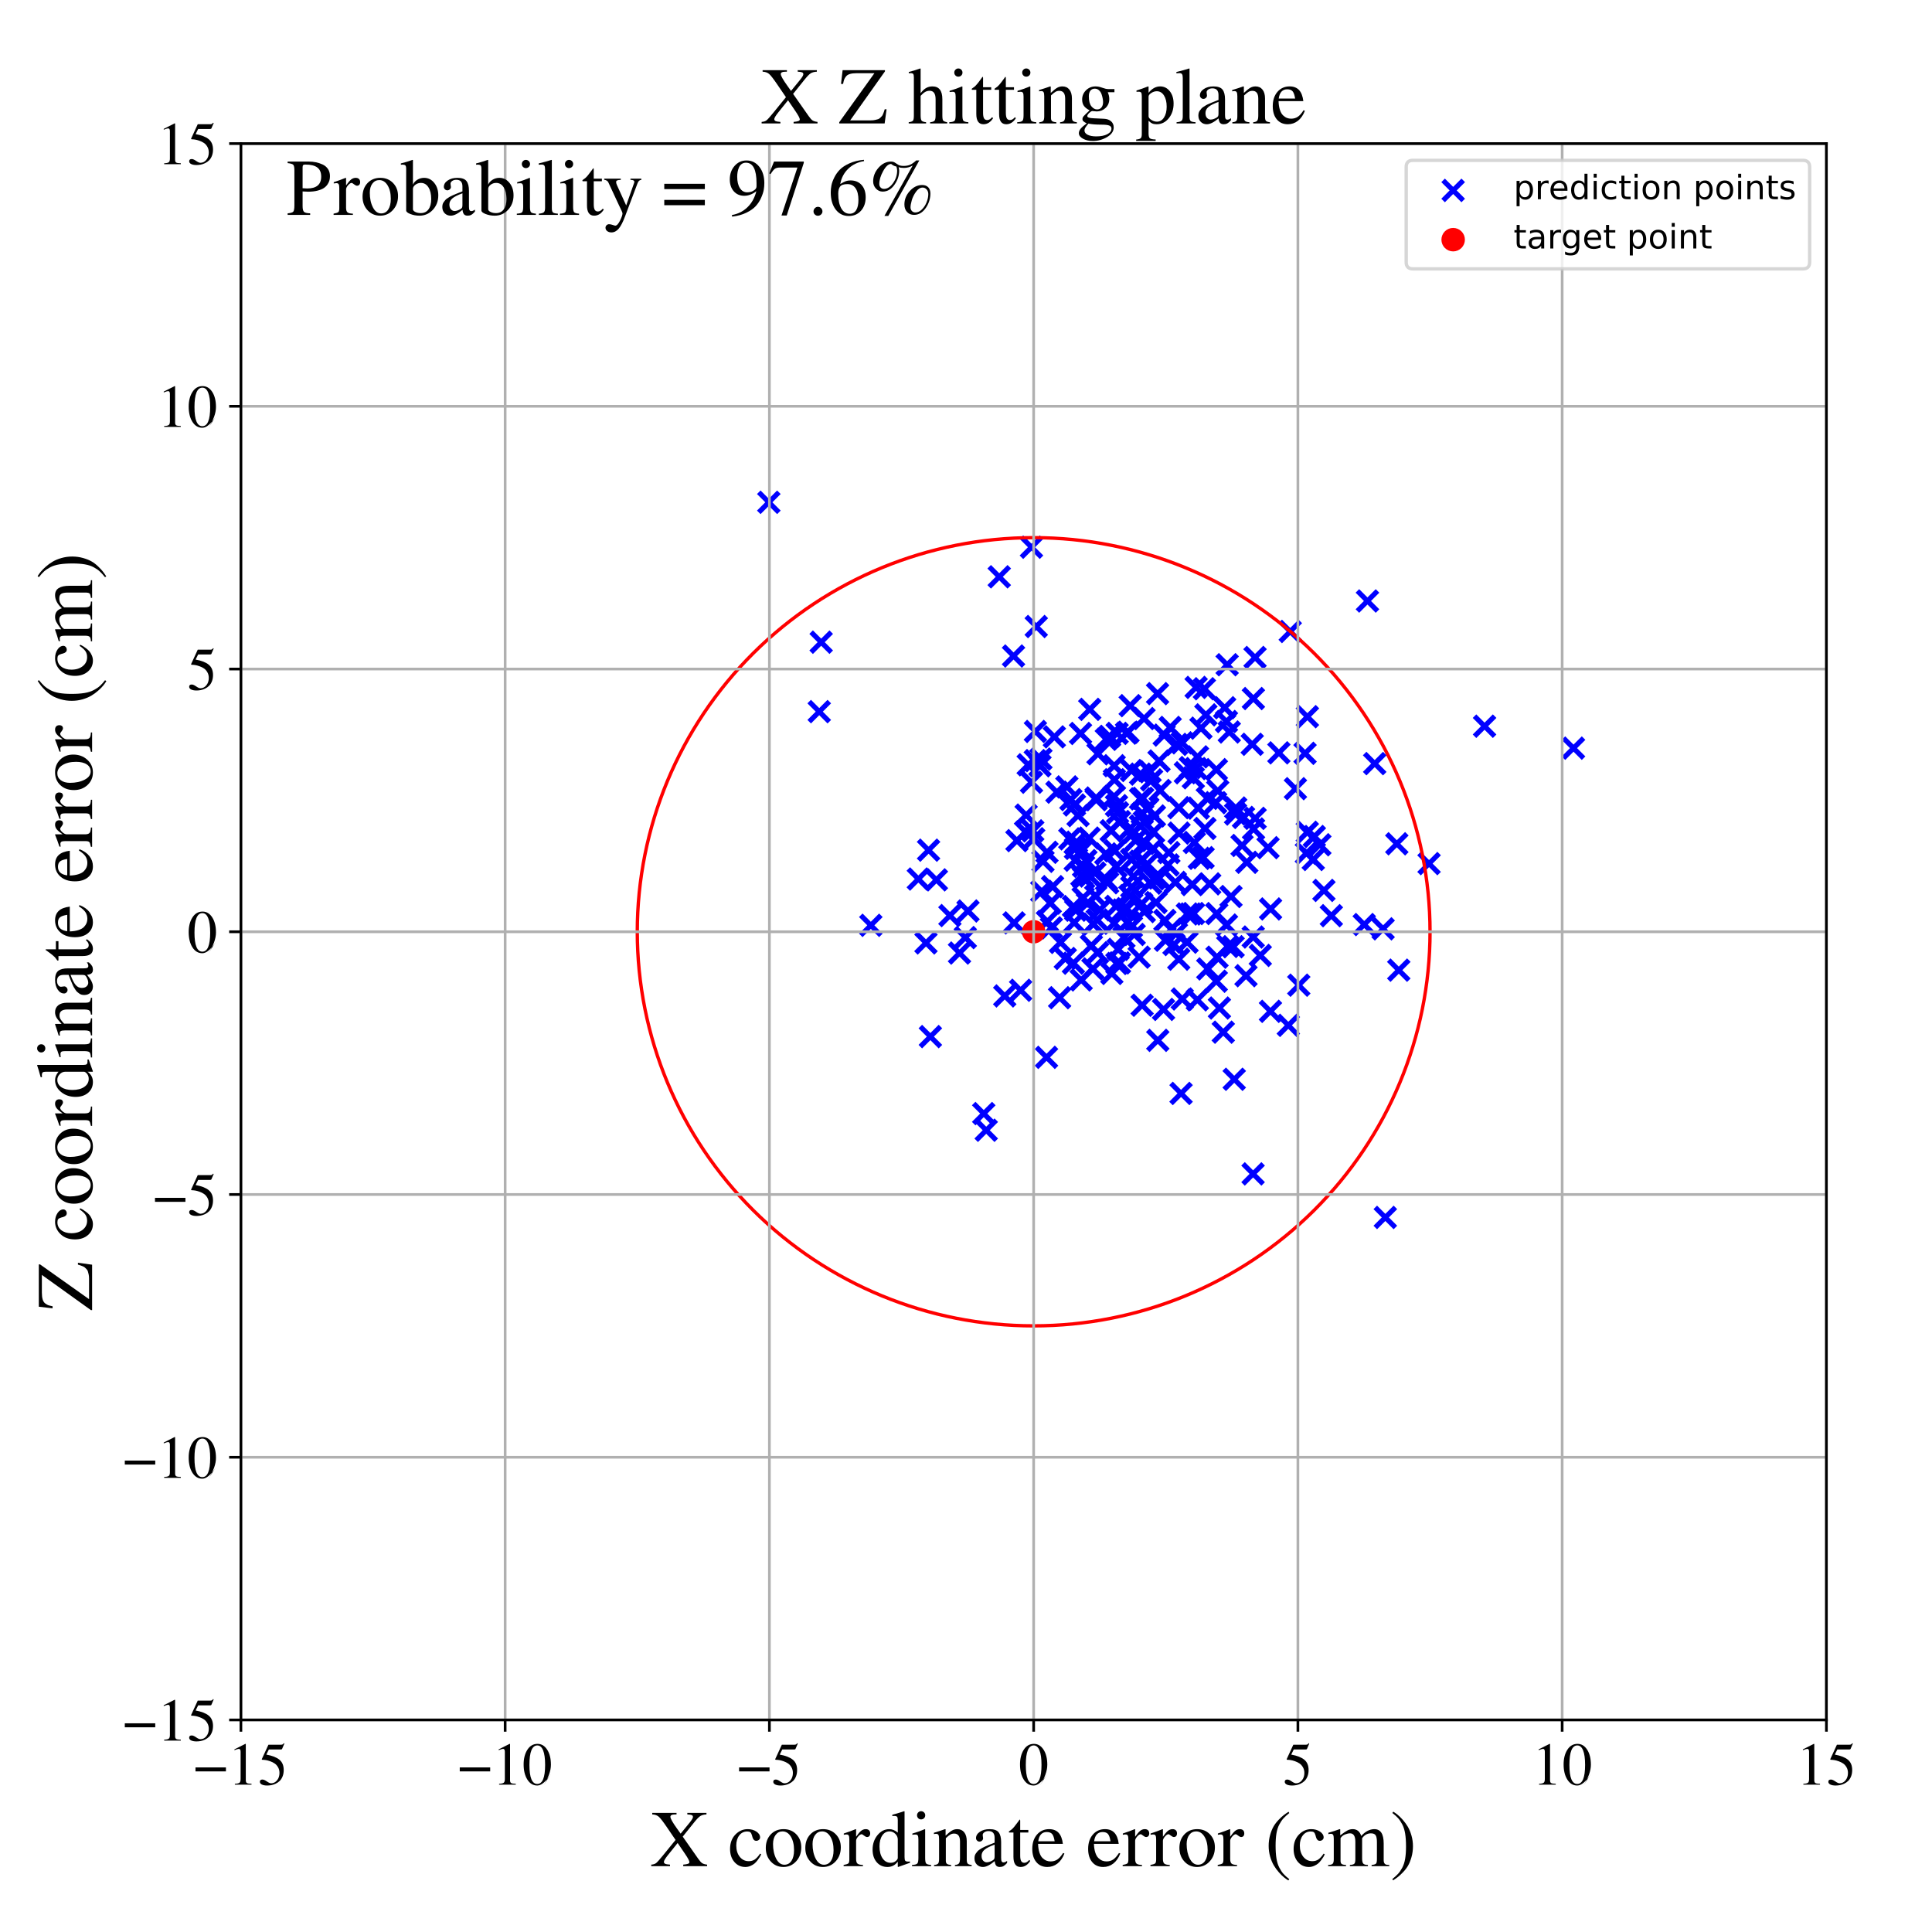 <?xml version="1.0" encoding="utf-8" standalone="no"?>
<!DOCTYPE svg PUBLIC "-//W3C//DTD SVG 1.1//EN"
  "http://www.w3.org/Graphics/SVG/1.1/DTD/svg11.dtd">
<!-- Created with matplotlib (https://matplotlib.org/) -->
<svg height="576pt" version="1.1" viewBox="0 0 576 576" width="576pt" xmlns="http://www.w3.org/2000/svg" xmlns:xlink="http://www.w3.org/1999/xlink">
 <defs>
  <style type="text/css">
*{stroke-linecap:butt;stroke-linejoin:round;}
  </style>
 </defs>
 <g id="figure_1">
  <g id="patch_1">
   <path d="M 0 576 
L 576 576 
L 576 0 
L 0 0 
z
" style="fill:#ffffff;"/>
  </g>
  <g id="axes_1">
   <g id="patch_2">
    <path d="M 71.822 512.784 
L 544.52 512.784 
L 544.52 42.802 
L 71.822 42.802 
z
" style="fill:#ffffff;"/>
   </g>
   <g id="PathCollection_1">
    <defs>
     <path d="M -3 3 
L 3 -3 
M -3 -3 
L 3 3 
" id="mc704e64435" style="stroke:#0000ff;stroke-width:1.5;"/>
    </defs>
    <g clip-path="url(#p0609e6a190)">
     <use style="fill:#0000ff;stroke:#0000ff;stroke-width:1.5;" x="338.142" xlink:href="#mc704e64435" y="278.6"/>
     <use style="fill:#0000ff;stroke:#0000ff;stroke-width:1.5;" x="324.92" xlink:href="#mc704e64435" y="261.177"/>
     <use style="fill:#0000ff;stroke:#0000ff;stroke-width:1.5;" x="320.246" xlink:href="#mc704e64435" y="275.063"/>
     <use style="fill:#0000ff;stroke:#0000ff;stroke-width:1.5;" x="353.401" xlink:href="#mc704e64435" y="230.396"/>
     <use style="fill:#0000ff;stroke:#0000ff;stroke-width:1.5;" x="333.76" xlink:href="#mc704e64435" y="244.942"/>
     <use style="fill:#0000ff;stroke:#0000ff;stroke-width:1.5;" x="366.044" xlink:href="#mc704e64435" y="282.169"/>
     <use style="fill:#0000ff;stroke:#0000ff;stroke-width:1.5;" x="396.921" xlink:href="#mc704e64435" y="272.997"/>
     <use style="fill:#0000ff;stroke:#0000ff;stroke-width:1.5;" x="351.471" xlink:href="#mc704e64435" y="240.791"/>
     <use style="fill:#0000ff;stroke:#0000ff;stroke-width:1.5;" x="310.056" xlink:href="#mc704e64435" y="228.309"/>
     <use style="fill:#0000ff;stroke:#0000ff;stroke-width:1.5;" x="343.797" xlink:href="#mc704e64435" y="253.025"/>
     <use style="fill:#0000ff;stroke:#0000ff;stroke-width:1.5;" x="327.235" xlink:href="#mc704e64435" y="284.039"/>
     <use style="fill:#0000ff;stroke:#0000ff;stroke-width:1.5;" x="332.721" xlink:href="#mc704e64435" y="258.379"/>
     <use style="fill:#0000ff;stroke:#0000ff;stroke-width:1.5;" x="355.459" xlink:href="#mc704e64435" y="263.723"/>
     <use style="fill:#0000ff;stroke:#0000ff;stroke-width:1.5;" x="297.913" xlink:href="#mc704e64435" y="171.968"/>
     <use style="fill:#0000ff;stroke:#0000ff;stroke-width:1.5;" x="352.445" xlink:href="#mc704e64435" y="221.462"/>
     <use style="fill:#0000ff;stroke:#0000ff;stroke-width:1.5;" x="244.825" xlink:href="#mc704e64435" y="191.46"/>
     <use style="fill:#0000ff;stroke:#0000ff;stroke-width:1.5;" x="371.725" xlink:href="#mc704e64435" y="257.083"/>
     <use style="fill:#0000ff;stroke:#0000ff;stroke-width:1.5;" x="327.132" xlink:href="#mc704e64435" y="274.272"/>
     <use style="fill:#0000ff;stroke:#0000ff;stroke-width:1.5;" x="387.211" xlink:href="#mc704e64435" y="293.719"/>
     <use style="fill:#0000ff;stroke:#0000ff;stroke-width:1.5;" x="426.055" xlink:href="#mc704e64435" y="257.468"/>
     <use style="fill:#0000ff;stroke:#0000ff;stroke-width:1.5;" x="345.181" xlink:href="#mc704e64435" y="310.162"/>
     <use style="fill:#0000ff;stroke:#0000ff;stroke-width:1.5;" x="342.188" xlink:href="#mc704e64435" y="240.884"/>
     <use style="fill:#0000ff;stroke:#0000ff;stroke-width:1.5;" x="343.973" xlink:href="#mc704e64435" y="262.017"/>
     <use style="fill:#0000ff;stroke:#0000ff;stroke-width:1.5;" x="326.773" xlink:href="#mc704e64435" y="237.909"/>
     <use style="fill:#0000ff;stroke:#0000ff;stroke-width:1.5;" x="345.551" xlink:href="#mc704e64435" y="226.869"/>
     <use style="fill:#0000ff;stroke:#0000ff;stroke-width:1.5;" x="362.435" xlink:href="#mc704e64435" y="239.302"/>
     <use style="fill:#0000ff;stroke:#0000ff;stroke-width:1.5;" x="318.068" xlink:href="#mc704e64435" y="234.6"/>
     <use style="fill:#0000ff;stroke:#0000ff;stroke-width:1.5;" x="312.148" xlink:href="#mc704e64435" y="254.095"/>
     <use style="fill:#0000ff;stroke:#0000ff;stroke-width:1.5;" x="386.215" xlink:href="#mc704e64435" y="235.133"/>
     <use style="fill:#0000ff;stroke:#0000ff;stroke-width:1.5;" x="360.079" xlink:href="#mc704e64435" y="288.872"/>
     <use style="fill:#0000ff;stroke:#0000ff;stroke-width:1.5;" x="363.059" xlink:href="#mc704e64435" y="235.784"/>
     <use style="fill:#0000ff;stroke:#0000ff;stroke-width:1.5;" x="343.333" xlink:href="#mc704e64435" y="232.517"/>
     <use style="fill:#0000ff;stroke:#0000ff;stroke-width:1.5;" x="312.008" xlink:href="#mc704e64435" y="315.232"/>
     <use style="fill:#0000ff;stroke:#0000ff;stroke-width:1.5;" x="335.856" xlink:href="#mc704e64435" y="218.57"/>
     <use style="fill:#0000ff;stroke:#0000ff;stroke-width:1.5;" x="356.083" xlink:href="#mc704e64435" y="251.183"/>
     <use style="fill:#0000ff;stroke:#0000ff;stroke-width:1.5;" x="365.652" xlink:href="#mc704e64435" y="215.107"/>
     <use style="fill:#0000ff;stroke:#0000ff;stroke-width:1.5;" x="336.328" xlink:href="#mc704e64435" y="247.608"/>
     <use style="fill:#0000ff;stroke:#0000ff;stroke-width:1.5;" x="359.944" xlink:href="#mc704e64435" y="238.024"/>
     <use style="fill:#0000ff;stroke:#0000ff;stroke-width:1.5;" x="375.737" xlink:href="#mc704e64435" y="284.845"/>
     <use style="fill:#0000ff;stroke:#0000ff;stroke-width:1.5;" x="374.196" xlink:href="#mc704e64435" y="243.98"/>
     <use style="fill:#0000ff;stroke:#0000ff;stroke-width:1.5;" x="373.335" xlink:href="#mc704e64435" y="221.905"/>
     <use style="fill:#0000ff;stroke:#0000ff;stroke-width:1.5;" x="331.284" xlink:href="#mc704e64435" y="247.671"/>
     <use style="fill:#0000ff;stroke:#0000ff;stroke-width:1.5;" x="353.914" xlink:href="#mc704e64435" y="280.893"/>
     <use style="fill:#0000ff;stroke:#0000ff;stroke-width:1.5;" x="345.859" xlink:href="#mc704e64435" y="235.665"/>
     <use style="fill:#0000ff;stroke:#0000ff;stroke-width:1.5;" x="340.056" xlink:href="#mc704e64435" y="230.795"/>
     <use style="fill:#0000ff;stroke:#0000ff;stroke-width:1.5;" x="332.989" xlink:href="#mc704e64435" y="287.248"/>
     <use style="fill:#0000ff;stroke:#0000ff;stroke-width:1.5;" x="338.546" xlink:href="#mc704e64435" y="250.581"/>
     <use style="fill:#0000ff;stroke:#0000ff;stroke-width:1.5;" x="367.968" xlink:href="#mc704e64435" y="321.773"/>
     <use style="fill:#0000ff;stroke:#0000ff;stroke-width:1.5;" x="327.893" xlink:href="#mc704e64435" y="271.265"/>
     <use style="fill:#0000ff;stroke:#0000ff;stroke-width:1.5;" x="325.381" xlink:href="#mc704e64435" y="281.925"/>
     <use style="fill:#0000ff;stroke:#0000ff;stroke-width:1.5;" x="293.29" xlink:href="#mc704e64435" y="332.001"/>
     <use style="fill:#0000ff;stroke:#0000ff;stroke-width:1.5;" x="346.894" xlink:href="#mc704e64435" y="300.949"/>
     <use style="fill:#0000ff;stroke:#0000ff;stroke-width:1.5;" x="320.559" xlink:href="#mc704e64435" y="256.467"/>
     <use style="fill:#0000ff;stroke:#0000ff;stroke-width:1.5;" x="352.12" xlink:href="#mc704e64435" y="325.99"/>
     <use style="fill:#0000ff;stroke:#0000ff;stroke-width:1.5;" x="332.16" xlink:href="#mc704e64435" y="275.256"/>
     <use style="fill:#0000ff;stroke:#0000ff;stroke-width:1.5;" x="302.173" xlink:href="#mc704e64435" y="195.579"/>
     <use style="fill:#0000ff;stroke:#0000ff;stroke-width:1.5;" x="348.879" xlink:href="#mc704e64435" y="216.869"/>
     <use style="fill:#0000ff;stroke:#0000ff;stroke-width:1.5;" x="341.019" xlink:href="#mc704e64435" y="251.45"/>
     <use style="fill:#0000ff;stroke:#0000ff;stroke-width:1.5;" x="337.364" xlink:href="#mc704e64435" y="256.271"/>
     <use style="fill:#0000ff;stroke:#0000ff;stroke-width:1.5;" x="354.86" xlink:href="#mc704e64435" y="228.837"/>
     <use style="fill:#0000ff;stroke:#0000ff;stroke-width:1.5;" x="391.537" xlink:href="#mc704e64435" y="256.248"/>
     <use style="fill:#0000ff;stroke:#0000ff;stroke-width:1.5;" x="356.611" xlink:href="#mc704e64435" y="204.941"/>
     <use style="fill:#0000ff;stroke:#0000ff;stroke-width:1.5;" x="356.525" xlink:href="#mc704e64435" y="229.133"/>
     <use style="fill:#0000ff;stroke:#0000ff;stroke-width:1.5;" x="354.944" xlink:href="#mc704e64435" y="272.494"/>
     <use style="fill:#0000ff;stroke:#0000ff;stroke-width:1.5;" x="332.175" xlink:href="#mc704e64435" y="228.284"/>
     <use style="fill:#0000ff;stroke:#0000ff;stroke-width:1.5;" x="337.423" xlink:href="#mc704e64435" y="264.458"/>
     <use style="fill:#0000ff;stroke:#0000ff;stroke-width:1.5;" x="350.416" xlink:href="#mc704e64435" y="263.066"/>
     <use style="fill:#0000ff;stroke:#0000ff;stroke-width:1.5;" x="378.042" xlink:href="#mc704e64435" y="252.72"/>
     <use style="fill:#0000ff;stroke:#0000ff;stroke-width:1.5;" x="320.947" xlink:href="#mc704e64435" y="251.08"/>
     <use style="fill:#0000ff;stroke:#0000ff;stroke-width:1.5;" x="324.683" xlink:href="#mc704e64435" y="249.86"/>
     <use style="fill:#0000ff;stroke:#0000ff;stroke-width:1.5;" x="352.481" xlink:href="#mc704e64435" y="297.835"/>
     <use style="fill:#0000ff;stroke:#0000ff;stroke-width:1.5;" x="413.019" xlink:href="#mc704e64435" y="362.962"/>
     <use style="fill:#0000ff;stroke:#0000ff;stroke-width:1.5;" x="374.175" xlink:href="#mc704e64435" y="196.016"/>
     <use style="fill:#0000ff;stroke:#0000ff;stroke-width:1.5;" x="308.658" xlink:href="#mc704e64435" y="226.768"/>
     <use style="fill:#0000ff;stroke:#0000ff;stroke-width:1.5;" x="370.728" xlink:href="#mc704e64435" y="243.703"/>
     <use style="fill:#0000ff;stroke:#0000ff;stroke-width:1.5;" x="320.638" xlink:href="#mc704e64435" y="252.935"/>
     <use style="fill:#0000ff;stroke:#0000ff;stroke-width:1.5;" x="279.17" xlink:href="#mc704e64435" y="262.319"/>
     <use style="fill:#0000ff;stroke:#0000ff;stroke-width:1.5;" x="307.905" xlink:href="#mc704e64435" y="247.707"/>
     <use style="fill:#0000ff;stroke:#0000ff;stroke-width:1.5;" x="393.504" xlink:href="#mc704e64435" y="251.856"/>
     <use style="fill:#0000ff;stroke:#0000ff;stroke-width:1.5;" x="286.063" xlink:href="#mc704e64435" y="284.138"/>
     <use style="fill:#0000ff;stroke:#0000ff;stroke-width:1.5;" x="333.183" xlink:href="#mc704e64435" y="242.313"/>
     <use style="fill:#0000ff;stroke:#0000ff;stroke-width:1.5;" x="360.661" xlink:href="#mc704e64435" y="263.509"/>
     <use style="fill:#0000ff;stroke:#0000ff;stroke-width:1.5;" x="324.892" xlink:href="#mc704e64435" y="211.487"/>
     <use style="fill:#0000ff;stroke:#0000ff;stroke-width:1.5;" x="333.761" xlink:href="#mc704e64435" y="287.08"/>
     <use style="fill:#0000ff;stroke:#0000ff;stroke-width:1.5;" x="340.67" xlink:href="#mc704e64435" y="238.008"/>
     <use style="fill:#0000ff;stroke:#0000ff;stroke-width:1.5;" x="325.956" xlink:href="#mc704e64435" y="275.491"/>
     <use style="fill:#0000ff;stroke:#0000ff;stroke-width:1.5;" x="336.95" xlink:href="#mc704e64435" y="210.379"/>
     <use style="fill:#0000ff;stroke:#0000ff;stroke-width:1.5;" x="359.22" xlink:href="#mc704e64435" y="247.001"/>
     <use style="fill:#0000ff;stroke:#0000ff;stroke-width:1.5;" x="277.383" xlink:href="#mc704e64435" y="309.046"/>
     <use style="fill:#0000ff;stroke:#0000ff;stroke-width:1.5;" x="305.755" xlink:href="#mc704e64435" y="248.014"/>
     <use style="fill:#0000ff;stroke:#0000ff;stroke-width:1.5;" x="302.329" xlink:href="#mc704e64435" y="275.142"/>
     <use style="fill:#0000ff;stroke:#0000ff;stroke-width:1.5;" x="314.342" xlink:href="#mc704e64435" y="219.691"/>
     <use style="fill:#0000ff;stroke:#0000ff;stroke-width:1.5;" x="358.045" xlink:href="#mc704e64435" y="217.088"/>
     <use style="fill:#0000ff;stroke:#0000ff;stroke-width:1.5;" x="332.352" xlink:href="#mc704e64435" y="253.657"/>
     <use style="fill:#0000ff;stroke:#0000ff;stroke-width:1.5;" x="362.643" xlink:href="#mc704e64435" y="229.458"/>
     <use style="fill:#0000ff;stroke:#0000ff;stroke-width:1.5;" x="276.839" xlink:href="#mc704e64435" y="253.466"/>
     <use style="fill:#0000ff;stroke:#0000ff;stroke-width:1.5;" x="384.093" xlink:href="#mc704e64435" y="305.69"/>
     <use style="fill:#0000ff;stroke:#0000ff;stroke-width:1.5;" x="299.55" xlink:href="#mc704e64435" y="296.924"/>
     <use style="fill:#0000ff;stroke:#0000ff;stroke-width:1.5;" x="337.338" xlink:href="#mc704e64435" y="229.716"/>
     <use style="fill:#0000ff;stroke:#0000ff;stroke-width:1.5;" x="340.39" xlink:href="#mc704e64435" y="269.419"/>
     <use style="fill:#0000ff;stroke:#0000ff;stroke-width:1.5;" x="389.781" xlink:href="#mc704e64435" y="213.671"/>
     <use style="fill:#0000ff;stroke:#0000ff;stroke-width:1.5;" x="332.132" xlink:href="#mc704e64435" y="237.468"/>
     <use style="fill:#0000ff;stroke:#0000ff;stroke-width:1.5;" x="329.89" xlink:href="#mc704e64435" y="262.365"/>
     <use style="fill:#0000ff;stroke:#0000ff;stroke-width:1.5;" x="378.806" xlink:href="#mc704e64435" y="270.991"/>
     <use style="fill:#0000ff;stroke:#0000ff;stroke-width:1.5;" x="389.48" xlink:href="#mc704e64435" y="254.379"/>
     <use style="fill:#0000ff;stroke:#0000ff;stroke-width:1.5;" x="308.192" xlink:href="#mc704e64435" y="250.061"/>
     <use style="fill:#0000ff;stroke:#0000ff;stroke-width:1.5;" x="332.866" xlink:href="#mc704e64435" y="240.188"/>
     <use style="fill:#0000ff;stroke:#0000ff;stroke-width:1.5;" x="342.876" xlink:href="#mc704e64435" y="230.08"/>
     <use style="fill:#0000ff;stroke:#0000ff;stroke-width:1.5;" x="348.236" xlink:href="#mc704e64435" y="257.859"/>
     <use style="fill:#0000ff;stroke:#0000ff;stroke-width:1.5;" x="341.168" xlink:href="#mc704e64435" y="245.048"/>
     <use style="fill:#0000ff;stroke:#0000ff;stroke-width:1.5;" x="303.183" xlink:href="#mc704e64435" y="250.619"/>
     <use style="fill:#0000ff;stroke:#0000ff;stroke-width:1.5;" x="357.249" xlink:href="#mc704e64435" y="240.935"/>
     <use style="fill:#0000ff;stroke:#0000ff;stroke-width:1.5;" x="336.308" xlink:href="#mc704e64435" y="218.292"/>
     <use style="fill:#0000ff;stroke:#0000ff;stroke-width:1.5;" x="357.555" xlink:href="#mc704e64435" y="255.899"/>
     <use style="fill:#0000ff;stroke:#0000ff;stroke-width:1.5;" x="312.277" xlink:href="#mc704e64435" y="274.694"/>
     <use style="fill:#0000ff;stroke:#0000ff;stroke-width:1.5;" x="310.586" xlink:href="#mc704e64435" y="265.745"/>
     <use style="fill:#0000ff;stroke:#0000ff;stroke-width:1.5;" x="337.903" xlink:href="#mc704e64435" y="261.319"/>
     <use style="fill:#0000ff;stroke:#0000ff;stroke-width:1.5;" x="332.248" xlink:href="#mc704e64435" y="232.466"/>
     <use style="fill:#0000ff;stroke:#0000ff;stroke-width:1.5;" x="335.954" xlink:href="#mc704e64435" y="270.899"/>
     <use style="fill:#0000ff;stroke:#0000ff;stroke-width:1.5;" x="283.206" xlink:href="#mc704e64435" y="272.963"/>
     <use style="fill:#0000ff;stroke:#0000ff;stroke-width:1.5;" x="313.812" xlink:href="#mc704e64435" y="264.341"/>
     <use style="fill:#0000ff;stroke:#0000ff;stroke-width:1.5;" x="336.345" xlink:href="#mc704e64435" y="274.831"/>
     <use style="fill:#0000ff;stroke:#0000ff;stroke-width:1.5;" x="347.295" xlink:href="#mc704e64435" y="274.426"/>
     <use style="fill:#0000ff;stroke:#0000ff;stroke-width:1.5;" x="356.974" xlink:href="#mc704e64435" y="298.091"/>
     <use style="fill:#0000ff;stroke:#0000ff;stroke-width:1.5;" x="370.294" xlink:href="#mc704e64435" y="252.067"/>
     <use style="fill:#0000ff;stroke:#0000ff;stroke-width:1.5;" x="345.112" xlink:href="#mc704e64435" y="206.795"/>
     <use style="fill:#0000ff;stroke:#0000ff;stroke-width:1.5;" x="288.596" xlink:href="#mc704e64435" y="271.598"/>
     <use style="fill:#0000ff;stroke:#0000ff;stroke-width:1.5;" x="359.068" xlink:href="#mc704e64435" y="205.341"/>
     <use style="fill:#0000ff;stroke:#0000ff;stroke-width:1.5;" x="368.409" xlink:href="#mc704e64435" y="240.895"/>
     <use style="fill:#0000ff;stroke:#0000ff;stroke-width:1.5;" x="351.435" xlink:href="#mc704e64435" y="285.965"/>
     <use style="fill:#0000ff;stroke:#0000ff;stroke-width:1.5;" x="330.228" xlink:href="#mc704e64435" y="263.185"/>
     <use style="fill:#0000ff;stroke:#0000ff;stroke-width:1.5;" x="259.624" xlink:href="#mc704e64435" y="275.873"/>
     <use style="fill:#0000ff;stroke:#0000ff;stroke-width:1.5;" x="307.532" xlink:href="#mc704e64435" y="233.216"/>
     <use style="fill:#0000ff;stroke:#0000ff;stroke-width:1.5;" x="327.35" xlink:href="#mc704e64435" y="224.747"/>
     <use style="fill:#0000ff;stroke:#0000ff;stroke-width:1.5;" x="308.949" xlink:href="#mc704e64435" y="186.789"/>
     <use style="fill:#0000ff;stroke:#0000ff;stroke-width:1.5;" x="294.031" xlink:href="#mc704e64435" y="336.963"/>
     <use style="fill:#0000ff;stroke:#0000ff;stroke-width:1.5;" x="353.992" xlink:href="#mc704e64435" y="272.488"/>
     <use style="fill:#0000ff;stroke:#0000ff;stroke-width:1.5;" x="333.059" xlink:href="#mc704e64435" y="218.647"/>
     <use style="fill:#0000ff;stroke:#0000ff;stroke-width:1.5;" x="373.725" xlink:href="#mc704e64435" y="247.151"/>
     <use style="fill:#0000ff;stroke:#0000ff;stroke-width:1.5;" x="334.795" xlink:href="#mc704e64435" y="271.306"/>
     <use style="fill:#0000ff;stroke:#0000ff;stroke-width:1.5;" x="308.698" xlink:href="#mc704e64435" y="218.071"/>
     <use style="fill:#0000ff;stroke:#0000ff;stroke-width:1.5;" x="381.283" xlink:href="#mc704e64435" y="224.451"/>
     <use style="fill:#0000ff;stroke:#0000ff;stroke-width:1.5;" x="322.919" xlink:href="#mc704e64435" y="267.688"/>
     <use style="fill:#0000ff;stroke:#0000ff;stroke-width:1.5;" x="378.769" xlink:href="#mc704e64435" y="301.512"/>
     <use style="fill:#0000ff;stroke:#0000ff;stroke-width:1.5;" x="322.142" xlink:href="#mc704e64435" y="218.674"/>
     <use style="fill:#0000ff;stroke:#0000ff;stroke-width:1.5;" x="355.783" xlink:href="#mc704e64435" y="231.887"/>
     <use style="fill:#0000ff;stroke:#0000ff;stroke-width:1.5;" x="341.073" xlink:href="#mc704e64435" y="214.228"/>
     <use style="fill:#0000ff;stroke:#0000ff;stroke-width:1.5;" x="324.19" xlink:href="#mc704e64435" y="269.304"/>
     <use style="fill:#0000ff;stroke:#0000ff;stroke-width:1.5;" x="406.727" xlink:href="#mc704e64435" y="275.644"/>
     <use style="fill:#0000ff;stroke:#0000ff;stroke-width:1.5;" x="330.813" xlink:href="#mc704e64435" y="219.541"/>
     <use style="fill:#0000ff;stroke:#0000ff;stroke-width:1.5;" x="333.365" xlink:href="#mc704e64435" y="283.037"/>
     <use style="fill:#0000ff;stroke:#0000ff;stroke-width:1.5;" x="310.955" xlink:href="#mc704e64435" y="256.793"/>
     <use style="fill:#0000ff;stroke:#0000ff;stroke-width:1.5;" x="342.047" xlink:href="#mc704e64435" y="241.137"/>
     <use style="fill:#0000ff;stroke:#0000ff;stroke-width:1.5;" x="320.025" xlink:href="#mc704e64435" y="287.162"/>
     <use style="fill:#0000ff;stroke:#0000ff;stroke-width:1.5;" x="326.673" xlink:href="#mc704e64435" y="267.167"/>
     <use style="fill:#0000ff;stroke:#0000ff;stroke-width:1.5;" x="409.85" xlink:href="#mc704e64435" y="227.66"/>
     <use style="fill:#0000ff;stroke:#0000ff;stroke-width:1.5;" x="331.479" xlink:href="#mc704e64435" y="290.22"/>
     <use style="fill:#0000ff;stroke:#0000ff;stroke-width:1.5;" x="329.832" xlink:href="#mc704e64435" y="220.419"/>
     <use style="fill:#0000ff;stroke:#0000ff;stroke-width:1.5;" x="276.066" xlink:href="#mc704e64435" y="281.118"/>
     <use style="fill:#0000ff;stroke:#0000ff;stroke-width:1.5;" x="367.007" xlink:href="#mc704e64435" y="267.281"/>
     <use style="fill:#0000ff;stroke:#0000ff;stroke-width:1.5;" x="287.792" xlink:href="#mc704e64435" y="279.53"/>
     <use style="fill:#0000ff;stroke:#0000ff;stroke-width:1.5;" x="319.27" xlink:href="#mc704e64435" y="238.384"/>
     <use style="fill:#0000ff;stroke:#0000ff;stroke-width:1.5;" x="416.439" xlink:href="#mc704e64435" y="251.564"/>
     <use style="fill:#0000ff;stroke:#0000ff;stroke-width:1.5;" x="442.603" xlink:href="#mc704e64435" y="216.508"/>
     <use style="fill:#0000ff;stroke:#0000ff;stroke-width:1.5;" x="326.425" xlink:href="#mc704e64435" y="260.276"/>
     <use style="fill:#0000ff;stroke:#0000ff;stroke-width:1.5;" x="322.625" xlink:href="#mc704e64435" y="253.486"/>
     <use style="fill:#0000ff;stroke:#0000ff;stroke-width:1.5;" x="365.114" xlink:href="#mc704e64435" y="210.995"/>
     <use style="fill:#0000ff;stroke:#0000ff;stroke-width:1.5;" x="316.157" xlink:href="#mc704e64435" y="280.967"/>
     <use style="fill:#0000ff;stroke:#0000ff;stroke-width:1.5;" x="362.839" xlink:href="#mc704e64435" y="285.371"/>
     <use style="fill:#0000ff;stroke:#0000ff;stroke-width:1.5;" x="417.025" xlink:href="#mc704e64435" y="289.238"/>
     <use style="fill:#0000ff;stroke:#0000ff;stroke-width:1.5;" x="326.81" xlink:href="#mc704e64435" y="238.429"/>
     <use style="fill:#0000ff;stroke:#0000ff;stroke-width:1.5;" x="317.603" xlink:href="#mc704e64435" y="285.754"/>
     <use style="fill:#0000ff;stroke:#0000ff;stroke-width:1.5;" x="340.513" xlink:href="#mc704e64435" y="299.699"/>
     <use style="fill:#0000ff;stroke:#0000ff;stroke-width:1.5;" x="371.474" xlink:href="#mc704e64435" y="290.895"/>
     <use style="fill:#0000ff;stroke:#0000ff;stroke-width:1.5;" x="358.696" xlink:href="#mc704e64435" y="255.689"/>
     <use style="fill:#0000ff;stroke:#0000ff;stroke-width:1.5;" x="357.019" xlink:href="#mc704e64435" y="225.647"/>
     <use style="fill:#0000ff;stroke:#0000ff;stroke-width:1.5;" x="310.342" xlink:href="#mc704e64435" y="226.31"/>
     <use style="fill:#0000ff;stroke:#0000ff;stroke-width:1.5;" x="343.041" xlink:href="#mc704e64435" y="263.315"/>
     <use style="fill:#0000ff;stroke:#0000ff;stroke-width:1.5;" x="335.086" xlink:href="#mc704e64435" y="279.496"/>
     <use style="fill:#0000ff;stroke:#0000ff;stroke-width:1.5;" x="373.629" xlink:href="#mc704e64435" y="279.362"/>
     <use style="fill:#0000ff;stroke:#0000ff;stroke-width:1.5;" x="329.672" xlink:href="#mc704e64435" y="254.572"/>
     <use style="fill:#0000ff;stroke:#0000ff;stroke-width:1.5;" x="347.466" xlink:href="#mc704e64435" y="280.321"/>
     <use style="fill:#0000ff;stroke:#0000ff;stroke-width:1.5;" x="343.902" xlink:href="#mc704e64435" y="248.036"/>
     <use style="fill:#0000ff;stroke:#0000ff;stroke-width:1.5;" x="350.736" xlink:href="#mc704e64435" y="278.302"/>
     <use style="fill:#0000ff;stroke:#0000ff;stroke-width:1.5;" x="273.793" xlink:href="#mc704e64435" y="262.071"/>
     <use style="fill:#0000ff;stroke:#0000ff;stroke-width:1.5;" x="341.158" xlink:href="#mc704e64435" y="271.766"/>
     <use style="fill:#0000ff;stroke:#0000ff;stroke-width:1.5;" x="350.013" xlink:href="#mc704e64435" y="281.595"/>
     <use style="fill:#0000ff;stroke:#0000ff;stroke-width:1.5;" x="323.074" xlink:href="#mc704e64435" y="261.695"/>
     <use style="fill:#0000ff;stroke:#0000ff;stroke-width:1.5;" x="305.928" xlink:href="#mc704e64435" y="243.007"/>
     <use style="fill:#0000ff;stroke:#0000ff;stroke-width:1.5;" x="321.411" xlink:href="#mc704e64435" y="243.164"/>
     <use style="fill:#0000ff;stroke:#0000ff;stroke-width:1.5;" x="325.842" xlink:href="#mc704e64435" y="288.86"/>
     <use style="fill:#0000ff;stroke:#0000ff;stroke-width:1.5;" x="320.061" xlink:href="#mc704e64435" y="270.276"/>
     <use style="fill:#0000ff;stroke:#0000ff;stroke-width:1.5;" x="229.216" xlink:href="#mc704e64435" y="149.757"/>
     <use style="fill:#0000ff;stroke:#0000ff;stroke-width:1.5;" x="351.513" xlink:href="#mc704e64435" y="248.373"/>
     <use style="fill:#0000ff;stroke:#0000ff;stroke-width:1.5;" x="339.998" xlink:href="#mc704e64435" y="246.23"/>
     <use style="fill:#0000ff;stroke:#0000ff;stroke-width:1.5;" x="340.042" xlink:href="#mc704e64435" y="238.165"/>
     <use style="fill:#0000ff;stroke:#0000ff;stroke-width:1.5;" x="336.847" xlink:href="#mc704e64435" y="267.043"/>
     <use style="fill:#0000ff;stroke:#0000ff;stroke-width:1.5;" x="365.858" xlink:href="#mc704e64435" y="198.181"/>
     <use style="fill:#0000ff;stroke:#0000ff;stroke-width:1.5;" x="348.485" xlink:href="#mc704e64435" y="254.187"/>
     <use style="fill:#0000ff;stroke:#0000ff;stroke-width:1.5;" x="344.649" xlink:href="#mc704e64435" y="269.068"/>
     <use style="fill:#0000ff;stroke:#0000ff;stroke-width:1.5;" x="345.536" xlink:href="#mc704e64435" y="261.778"/>
     <use style="fill:#0000ff;stroke:#0000ff;stroke-width:1.5;" x="365.66" xlink:href="#mc704e64435" y="275.785"/>
     <use style="fill:#0000ff;stroke:#0000ff;stroke-width:1.5;" x="373.59" xlink:href="#mc704e64435" y="349.981"/>
     <use style="fill:#0000ff;stroke:#0000ff;stroke-width:1.5;" x="412.363" xlink:href="#mc704e64435" y="276.917"/>
     <use style="fill:#0000ff;stroke:#0000ff;stroke-width:1.5;" x="323.06" xlink:href="#mc704e64435" y="258.278"/>
     <use style="fill:#0000ff;stroke:#0000ff;stroke-width:1.5;" x="318.946" xlink:href="#mc704e64435" y="250.095"/>
     <use style="fill:#0000ff;stroke:#0000ff;stroke-width:1.5;" x="320.708" xlink:href="#mc704e64435" y="271.366"/>
     <use style="fill:#0000ff;stroke:#0000ff;stroke-width:1.5;" x="344.172" xlink:href="#mc704e64435" y="243.262"/>
     <use style="fill:#0000ff;stroke:#0000ff;stroke-width:1.5;" x="366.495" xlink:href="#mc704e64435" y="218.237"/>
     <use style="fill:#0000ff;stroke:#0000ff;stroke-width:1.5;" x="355.819" xlink:href="#mc704e64435" y="272.363"/>
     <use style="fill:#0000ff;stroke:#0000ff;stroke-width:1.5;" x="367.65" xlink:href="#mc704e64435" y="282.251"/>
     <use style="fill:#0000ff;stroke:#0000ff;stroke-width:1.5;" x="389.085" xlink:href="#mc704e64435" y="224.592"/>
     <use style="fill:#0000ff;stroke:#0000ff;stroke-width:1.5;" x="313.46" xlink:href="#mc704e64435" y="276.625"/>
     <use style="fill:#0000ff;stroke:#0000ff;stroke-width:1.5;" x="389.75" xlink:href="#mc704e64435" y="248.123"/>
     <use style="fill:#0000ff;stroke:#0000ff;stroke-width:1.5;" x="315.911" xlink:href="#mc704e64435" y="297.453"/>
     <use style="fill:#0000ff;stroke:#0000ff;stroke-width:1.5;" x="368.369" xlink:href="#mc704e64435" y="242.693"/>
     <use style="fill:#0000ff;stroke:#0000ff;stroke-width:1.5;" x="244.25" xlink:href="#mc704e64435" y="212.166"/>
     <use style="fill:#0000ff;stroke:#0000ff;stroke-width:1.5;" x="394.712" xlink:href="#mc704e64435" y="265.466"/>
     <use style="fill:#0000ff;stroke:#0000ff;stroke-width:1.5;" x="384.669" xlink:href="#mc704e64435" y="188.265"/>
     <use style="fill:#0000ff;stroke:#0000ff;stroke-width:1.5;" x="364.706" xlink:href="#mc704e64435" y="307.729"/>
     <use style="fill:#0000ff;stroke:#0000ff;stroke-width:1.5;" x="373.68" xlink:href="#mc704e64435" y="208.262"/>
     <use style="fill:#0000ff;stroke:#0000ff;stroke-width:1.5;" x="320.344" xlink:href="#mc704e64435" y="240.001"/>
     <use style="fill:#0000ff;stroke:#0000ff;stroke-width:1.5;" x="391.852" xlink:href="#mc704e64435" y="249.397"/>
     <use style="fill:#0000ff;stroke:#0000ff;stroke-width:1.5;" x="349.185" xlink:href="#mc704e64435" y="277.042"/>
     <use style="fill:#0000ff;stroke:#0000ff;stroke-width:1.5;" x="339.982" xlink:href="#mc704e64435" y="256.77"/>
     <use style="fill:#0000ff;stroke:#0000ff;stroke-width:1.5;" x="322.339" xlink:href="#mc704e64435" y="292.157"/>
     <use style="fill:#0000ff;stroke:#0000ff;stroke-width:1.5;" x="339.627" xlink:href="#mc704e64435" y="285.362"/>
     <use style="fill:#0000ff;stroke:#0000ff;stroke-width:1.5;" x="304.287" xlink:href="#mc704e64435" y="295.237"/>
     <use style="fill:#0000ff;stroke:#0000ff;stroke-width:1.5;" x="340.538" xlink:href="#mc704e64435" y="242.497"/>
     <use style="fill:#0000ff;stroke:#0000ff;stroke-width:1.5;" x="407.687" xlink:href="#mc704e64435" y="179.174"/>
     <use style="fill:#0000ff;stroke:#0000ff;stroke-width:1.5;" x="342.03" xlink:href="#mc704e64435" y="257.642"/>
     <use style="fill:#0000ff;stroke:#0000ff;stroke-width:1.5;" x="323.748" xlink:href="#mc704e64435" y="256.567"/>
     <use style="fill:#0000ff;stroke:#0000ff;stroke-width:1.5;" x="363.553" xlink:href="#mc704e64435" y="300.531"/>
     <use style="fill:#0000ff;stroke:#0000ff;stroke-width:1.5;" x="347.081" xlink:href="#mc704e64435" y="219.163"/>
     <use style="fill:#0000ff;stroke:#0000ff;stroke-width:1.5;" x="359.516" xlink:href="#mc704e64435" y="213.124"/>
     <use style="fill:#0000ff;stroke:#0000ff;stroke-width:1.5;" x="315.108" xlink:href="#mc704e64435" y="236.173"/>
     <use style="fill:#0000ff;stroke:#0000ff;stroke-width:1.5;" x="332.74" xlink:href="#mc704e64435" y="270.216"/>
     <use style="fill:#0000ff;stroke:#0000ff;stroke-width:1.5;" x="338.144" xlink:href="#mc704e64435" y="248.064"/>
     <use style="fill:#0000ff;stroke:#0000ff;stroke-width:1.5;" x="362.616" xlink:href="#mc704e64435" y="292.539"/>
     <use style="fill:#0000ff;stroke:#0000ff;stroke-width:1.5;" x="306.544" xlink:href="#mc704e64435" y="228.009"/>
     <use style="fill:#0000ff;stroke:#0000ff;stroke-width:1.5;" x="469.122" xlink:href="#mc704e64435" y="223.048"/>
     <use style="fill:#0000ff;stroke:#0000ff;stroke-width:1.5;" x="313.112" xlink:href="#mc704e64435" y="269.236"/>
     <use style="fill:#0000ff;stroke:#0000ff;stroke-width:1.5;" x="337.312" xlink:href="#mc704e64435" y="276.296"/>
     <use style="fill:#0000ff;stroke:#0000ff;stroke-width:1.5;" x="362.759" xlink:href="#mc704e64435" y="272.368"/>
     <use style="fill:#0000ff;stroke:#0000ff;stroke-width:1.5;" x="350.784" xlink:href="#mc704e64435" y="221.928"/>
     <use style="fill:#0000ff;stroke:#0000ff;stroke-width:1.5;" x="322.537" xlink:href="#mc704e64435" y="260.981"/>
     <use style="fill:#0000ff;stroke:#0000ff;stroke-width:1.5;" x="307.52" xlink:href="#mc704e64435" y="163.145"/>
    </g>
   </g>
   <g id="PathCollection_2">
    <defs>
     <path d="M 0 3 
C 0.796 3 1.559 2.684 2.121 2.121 
C 2.684 1.559 3 0.796 3 0 
C 3 -0.796 2.684 -1.559 2.121 -2.121 
C 1.559 -2.684 0.796 -3 0 -3 
C -0.796 -3 -1.559 -2.684 -2.121 -2.121 
C -2.684 -1.559 -3 -0.796 -3 0 
C -3 0.796 -2.684 1.559 -2.121 2.121 
C -1.559 2.684 -0.796 3 0 3 
z
" id="m05041d0e0a" style="stroke:#ff0000;"/>
    </defs>
    <g clip-path="url(#p0609e6a190)">
     <use style="fill:#ff0000;stroke:#ff0000;" x="308.171" xlink:href="#m05041d0e0a" y="277.793"/>
    </g>
   </g>
   <g id="patch_3">
    <path clip-path="url(#p0609e6a190)" d="M 308.171 395.288 
C 339.511 395.288 369.572 382.908 391.733 360.875 
C 413.894 338.841 426.346 308.953 426.346 277.793 
C 426.346 246.633 413.894 216.745 391.733 194.711 
C 369.572 172.677 339.511 160.297 308.171 160.297 
C 276.831 160.297 246.77 172.677 224.609 194.711 
C 202.448 216.745 189.997 246.633 189.997 277.793 
C 189.997 308.953 202.448 338.841 224.609 360.875 
C 246.77 382.908 276.831 395.288 308.171 395.288 
z
" style="fill:none;stroke:#ff0000;stroke-linejoin:miter;"/>
   </g>
   <g id="matplotlib.axis_1">
    <g id="xtick_1">
     <g id="line2d_1">
      <path clip-path="url(#p0609e6a190)" d="M 71.822 512.784 
L 71.822 42.802 
" style="fill:none;stroke:#b0b0b0;stroke-linecap:square;stroke-width:0.8;"/>
     </g>
     <g id="line2d_2">
      <defs>
       <path d="M 0 0 
L 0 3.5 
" id="m916f9a0544" style="stroke:#000000;stroke-width:0.8;"/>
      </defs>
      <g>
       <use style="stroke:#000000;stroke-width:0.8;" x="71.822" xlink:href="#m916f9a0544" y="512.784"/>
      </g>
     </g>
     <g id="text_1">
      <!-- −15 -->
      <defs>
       <path d="M 3 22 
L 3 28.594 
L 53.406 28.594 
L 53.406 22 
z
" id="FreeSerif-8722"/>
       <path d="M 18.297 59.297 
Q 16.5 59.297 11.094 57.094 
L 11.094 58.5 
L 29.094 67.594 
L 29.906 67.406 
L 29.906 7.406 
Q 29.906 3.797 31.703 2.688 
Q 33.5 1.594 39.406 1.5 
L 39.406 0 
L 11.797 0 
L 11.797 1.5 
Q 17.406 1.703 19.344 3.141 
Q 21.297 4.594 21.297 9.297 
L 21.297 54.594 
Q 21.297 59.297 18.297 59.297 
z
" id="FreeSerif-49"/>
       <path d="M 35.703 19.406 
Q 35.703 24.703 33.344 28.797 
Q 31 32.906 27.641 35.156 
Q 24.297 37.406 20.141 38.844 
Q 16 40.297 12.953 40.75 
Q 9.906 41.203 7.594 41.203 
Q 6.406 41.203 6.406 42 
Q 6.406 42.297 6.5 42.5 
L 17.406 66.203 
L 38.297 66.203 
Q 39.906 66.203 40.844 66.703 
Q 41.797 67.203 42.906 68.797 
L 43.797 68.094 
L 40 59.203 
Q 39.594 58.297 37.703 58.297 
L 18.094 58.297 
L 13.906 49.797 
Q 28.5 47.203 35.594 41.344 
Q 42.703 35.5 42.703 24.203 
Q 42.703 18.297 40.844 13.688 
Q 39 9.094 36.141 6.297 
Q 33.297 3.5 29.547 1.703 
Q 25.797 -0.094 22.344 -0.75 
Q 18.906 -1.406 15.406 -1.406 
Q 9.797 -1.406 6.5 0.25 
Q 3.203 1.906 3.203 4.797 
Q 3.203 8.5 7.5 8.5 
Q 10.297 8.5 14.75 5.391 
Q 19.203 2.297 21.797 2.297 
Q 27.703 2.297 31.703 7.25 
Q 35.703 12.203 35.703 19.406 
z
" id="FreeSerif-53"/>
      </defs>
      <g transform="translate(57.746 532.077)scale(0.18 -0.18)">
       <use xlink:href="#FreeSerif-8722"/>
       <use x="56.4" xlink:href="#FreeSerif-49"/>
       <use x="106.4" xlink:href="#FreeSerif-53"/>
      </g>
     </g>
    </g>
    <g id="xtick_2">
     <g id="line2d_3">
      <path clip-path="url(#p0609e6a190)" d="M 150.605 512.784 
L 150.605 42.802 
" style="fill:none;stroke:#b0b0b0;stroke-linecap:square;stroke-width:0.8;"/>
     </g>
     <g id="line2d_4">
      <g>
       <use style="stroke:#000000;stroke-width:0.8;" x="150.605" xlink:href="#m916f9a0544" y="512.784"/>
      </g>
     </g>
     <g id="text_2">
      <!-- −10 -->
      <defs>
       <path d="M 47.594 17.797 
Q 35.203 -1.406 25 -1.406 
Q 14.797 -1.406 8.594 8.391 
Q 2.406 18.203 2.406 33.594 
Q 2.406 48.094 8.594 57.844 
Q 14.797 67.594 25.406 67.594 
Q 35.203 67.594 41.391 58 
Q 47.594 48.406 47.594 33 
Q 47.594 17.797 35.203 -1.406 
z
M 25.094 65 
Q 12 65 12 32.703 
Q 12 1.203 25 1.203 
Q 38 1.203 38 32.797 
Q 38 48.5 34.703 56.75 
Q 31.406 65 25.094 65 
z
" id="FreeSerif-48"/>
      </defs>
      <g transform="translate(136.529 532.077)scale(0.18 -0.18)">
       <use xlink:href="#FreeSerif-8722"/>
       <use x="56.4" xlink:href="#FreeSerif-49"/>
       <use x="106.4" xlink:href="#FreeSerif-48"/>
      </g>
     </g>
    </g>
    <g id="xtick_3">
     <g id="line2d_5">
      <path clip-path="url(#p0609e6a190)" d="M 229.388 512.784 
L 229.388 42.802 
" style="fill:none;stroke:#b0b0b0;stroke-linecap:square;stroke-width:0.8;"/>
     </g>
     <g id="line2d_6">
      <g>
       <use style="stroke:#000000;stroke-width:0.8;" x="229.388" xlink:href="#m916f9a0544" y="512.784"/>
      </g>
     </g>
     <g id="text_3">
      <!-- −5 -->
      <g transform="translate(219.812 532.077)scale(0.18 -0.18)">
       <use xlink:href="#FreeSerif-8722"/>
       <use x="56.4" xlink:href="#FreeSerif-53"/>
      </g>
     </g>
    </g>
    <g id="xtick_4">
     <g id="line2d_7">
      <path clip-path="url(#p0609e6a190)" d="M 308.171 512.784 
L 308.171 42.802 
" style="fill:none;stroke:#b0b0b0;stroke-linecap:square;stroke-width:0.8;"/>
     </g>
     <g id="line2d_8">
      <g>
       <use style="stroke:#000000;stroke-width:0.8;" x="308.171" xlink:href="#m916f9a0544" y="512.784"/>
      </g>
     </g>
     <g id="text_4">
      <!-- 0 -->
      <g transform="translate(303.671 532.077)scale(0.18 -0.18)">
       <use xlink:href="#FreeSerif-48"/>
      </g>
     </g>
    </g>
    <g id="xtick_5">
     <g id="line2d_9">
      <path clip-path="url(#p0609e6a190)" d="M 386.954 512.784 
L 386.954 42.802 
" style="fill:none;stroke:#b0b0b0;stroke-linecap:square;stroke-width:0.8;"/>
     </g>
     <g id="line2d_10">
      <g>
       <use style="stroke:#000000;stroke-width:0.8;" x="386.954" xlink:href="#m916f9a0544" y="512.784"/>
      </g>
     </g>
     <g id="text_5">
      <!-- 5 -->
      <g transform="translate(382.454 532.077)scale(0.18 -0.18)">
       <use xlink:href="#FreeSerif-53"/>
      </g>
     </g>
    </g>
    <g id="xtick_6">
     <g id="line2d_11">
      <path clip-path="url(#p0609e6a190)" d="M 465.737 512.784 
L 465.737 42.802 
" style="fill:none;stroke:#b0b0b0;stroke-linecap:square;stroke-width:0.8;"/>
     </g>
     <g id="line2d_12">
      <g>
       <use style="stroke:#000000;stroke-width:0.8;" x="465.737" xlink:href="#m916f9a0544" y="512.784"/>
      </g>
     </g>
     <g id="text_6">
      <!-- 10 -->
      <g transform="translate(456.737 532.077)scale(0.18 -0.18)">
       <use xlink:href="#FreeSerif-49"/>
       <use x="50" xlink:href="#FreeSerif-48"/>
      </g>
     </g>
    </g>
    <g id="xtick_7">
     <g id="line2d_13">
      <path clip-path="url(#p0609e6a190)" d="M 544.52 512.784 
L 544.52 42.802 
" style="fill:none;stroke:#b0b0b0;stroke-linecap:square;stroke-width:0.8;"/>
     </g>
     <g id="line2d_14">
      <g>
       <use style="stroke:#000000;stroke-width:0.8;" x="544.52" xlink:href="#m916f9a0544" y="512.784"/>
      </g>
     </g>
     <g id="text_7">
      <!-- 15 -->
      <g transform="translate(535.52 532.077)scale(0.18 -0.18)">
       <use xlink:href="#FreeSerif-49"/>
       <use x="50" xlink:href="#FreeSerif-53"/>
      </g>
     </g>
    </g>
    <g id="text_8">
     <!-- X coordinate error (cm) -->
     <defs>
      <path d="M 69.594 66.203 
L 69.594 64.297 
Q 64.703 64 62.047 62.344 
Q 59.406 60.703 54.703 54.906 
L 40.094 36.703 
L 59.297 9.297 
Q 62.297 5 64.297 3.703 
Q 66.297 2.406 70.406 1.906 
L 70.406 0 
L 40.703 0 
L 40.703 1.906 
Q 44.797 2.297 46.594 2.938 
Q 48.406 3.594 48.406 5 
Q 48.406 7.203 43.297 14.797 
L 33.797 28.797 
L 21.906 14 
Q 16.703 7.5 16.703 5.406 
Q 16.703 3.703 18.297 2.953 
Q 19.906 2.203 24.297 1.906 
L 24.297 0 
L 1 0 
L 1 1.906 
Q 4.906 2.203 7 3.797 
Q 9.094 5.406 15.5 13.297 
L 31.203 32.594 
L 20.297 48.594 
Q 13.297 58.906 10.25 61.5 
Q 7.203 64.094 2.203 64.297 
L 2.203 66.203 
L 32.406 66.203 
L 32.406 64.297 
L 29.594 64.203 
Q 24.797 64.094 24.797 61.297 
Q 24.797 58.094 33.297 46.297 
L 37.5 40.406 
L 48.797 54.203 
Q 52.797 59.203 52.797 61.094 
Q 52.797 62.797 51.344 63.438 
Q 49.906 64.094 45.797 64.297 
L 45.797 66.203 
z
" id="FreeSerif-88"/>
      <path id="FreeSerif-32"/>
      <path d="M 2.5 21.297 
Q 2.5 32.406 9.047 39.203 
Q 15.594 46 24.406 46 
Q 30.703 46 35.25 42.953 
Q 39.797 39.906 39.797 35.703 
Q 39.797 34 38.391 32.75 
Q 37 31.5 35 31.5 
Q 31.594 31.5 30.297 36.094 
L 29.703 38.297 
Q 28.906 41.094 27.703 42.094 
Q 26.5 43.094 23.797 43.094 
Q 17.703 43.094 13.953 38.25 
Q 10.203 33.406 10.203 25.703 
Q 10.203 17.094 14.547 11.641 
Q 18.906 6.203 25.703 6.203 
Q 30 6.203 33.094 8.25 
Q 36.203 10.297 39.797 15.594 
L 41.203 14.703 
Q 40.203 12.703 39.453 11.391 
Q 38.703 10.094 36.75 7.5 
Q 34.797 4.906 32.891 3.297 
Q 31 1.703 27.891 0.344 
Q 24.797 -1 21.5 -1 
Q 13.203 -1 7.844 5.25 
Q 2.5 11.5 2.5 21.297 
z
" id="FreeSerif-99"/>
      <path d="M 24.594 46 
Q 34.203 46 40.391 39.594 
Q 46.594 33.203 46.594 23.406 
Q 46.594 13 40.188 6 
Q 33.797 -1 24.391 -1 
Q 15 -1 8.75 5.75 
Q 2.5 12.5 2.5 22.594 
Q 2.5 32.906 8.641 39.453 
Q 14.797 46 24.594 46 
z
M 11.5 27.5 
Q 11.5 16.797 15.391 9.297 
Q 19.297 1.797 25.594 1.797 
Q 31.203 1.797 34.391 6.594 
Q 37.594 11.406 37.594 19.906 
Q 37.594 30.203 33.594 36.703 
Q 29.594 43.203 23.297 43.203 
Q 18 43.203 14.75 38.891 
Q 11.5 34.594 11.5 27.5 
z
" id="FreeSerif-111"/>
      <path d="M 30.094 36.203 
Q 28.594 36.203 26.391 37.953 
Q 24.203 39.703 23.5 39.703 
Q 21.5 39.703 19 36.797 
Q 16.5 33.906 16.5 31.5 
L 16.5 9 
Q 16.5 4.703 18.203 3.203 
Q 19.906 1.703 25 1.5 
L 25 0 
L 1 0 
L 1 1.5 
Q 5.797 2.406 6.938 3.5 
Q 8.094 4.594 8.094 8.406 
L 8.094 33.406 
Q 8.094 36.703 7.344 38.047 
Q 6.594 39.406 4.703 39.406 
Q 3.094 39.406 1.203 39 
L 1.203 40.594 
Q 9.203 43.203 16 46 
L 16.5 45.797 
L 16.5 36.594 
Q 20.203 41.906 22.797 43.953 
Q 25.406 46 28.5 46 
Q 31.094 46 32.547 44.594 
Q 34 43.203 34 40.703 
Q 34 38.594 32.953 37.391 
Q 31.906 36.203 30.094 36.203 
z
" id="FreeSerif-114"/>
      <path d="M 34.203 -1 
L 33.797 -0.703 
L 33.797 5.703 
Q 29 -1 21 -1 
Q 12.703 -1 7.594 4.953 
Q 2.5 10.906 2.5 20.5 
Q 2.5 31.094 8.594 38.547 
Q 14.703 46 23.297 46 
Q 28.703 46 33.797 41.703 
L 33.797 57.297 
Q 33.797 60.406 32.891 61.406 
Q 32 62.406 29.203 62.406 
Q 27.797 62.406 27 62.297 
L 27 63.906 
Q 36.094 66.297 41.703 68.297 
L 42.203 68.094 
L 42.203 11.406 
Q 42.203 7.906 43.047 6.797 
Q 43.906 5.703 46.594 5.703 
Q 47.094 5.703 48.906 5.797 
L 48.906 4.203 
z
M 24.906 4.203 
Q 28.703 4.203 31.25 6.344 
Q 33.797 8.5 33.797 10.203 
L 33.797 33.203 
Q 33.797 37.203 30.688 40.203 
Q 27.594 43.203 23.594 43.203 
Q 17.906 43.203 14.5 38.094 
Q 11.094 33 11.094 24.5 
Q 11.094 15.297 14.891 9.75 
Q 18.703 4.203 24.906 4.203 
z
" id="FreeSerif-100"/>
      <path d="M 6.203 39.297 
Q 4 39.297 2 39 
L 2 40.5 
Q 9 42.5 17.5 46 
L 17.906 45.703 
L 17.906 10.203 
Q 17.906 4.797 19.156 3.344 
Q 20.406 1.906 25.297 1.5 
L 25.297 0 
L 1.594 0 
L 1.594 1.5 
Q 6.797 1.797 8.141 3.297 
Q 9.5 4.797 9.5 10.203 
L 9.5 33.406 
Q 9.5 36.703 8.75 38 
Q 8 39.297 6.203 39.297 
z
M 12.797 68.297 
Q 15 68.297 16.5 66.797 
Q 18 65.297 18 63.203 
Q 18 61 16.5 59.547 
Q 15 58.094 12.797 58.094 
Q 10.703 58.094 9.25 59.594 
Q 7.797 61.094 7.797 63.188 
Q 7.797 65.297 9.297 66.797 
Q 10.797 68.297 12.797 68.297 
z
" id="FreeSerif-105"/>
      <path d="M 1 39.797 
L 1 41.5 
Q 8.406 43.703 14.797 46 
L 15.5 45.797 
L 15.5 37.906 
Q 20.594 42.703 23.547 44.344 
Q 26.5 46 30 46 
Q 35.5 46 38.641 42.047 
Q 41.797 38.094 41.797 31 
L 41.797 8.094 
Q 41.797 4.406 43 3.156 
Q 44.203 1.906 47.906 1.5 
L 47.906 0 
L 27.094 0 
L 27.094 1.5 
Q 30.906 1.797 32.156 3.5 
Q 33.406 5.203 33.406 9.906 
L 33.406 30.797 
Q 33.406 40.5 26.094 40.5 
Q 23.594 40.5 21.5 39.344 
Q 19.406 38.203 15.797 34.797 
L 15.797 6.703 
Q 15.797 4 17.188 2.891 
Q 18.594 1.797 22.406 1.5 
L 22.406 0 
L 1.203 0 
L 1.203 1.5 
Q 5 1.797 6.203 3.25 
Q 7.406 4.703 7.406 9 
L 7.406 33.797 
Q 7.406 37.5 6.594 38.844 
Q 5.797 40.203 3.703 40.203 
Q 1.797 40.203 1 39.797 
z
" id="FreeSerif-110"/>
      <path d="M 2.5 9.703 
Q 2.5 11.5 2.891 13.047 
Q 3.297 14.594 4.297 15.938 
Q 5.297 17.297 6.188 18.391 
Q 7.094 19.5 8.891 20.641 
Q 10.703 21.797 11.891 22.547 
Q 13.094 23.297 15.547 24.344 
Q 18 25.406 19.297 25.953 
Q 20.594 26.5 23.391 27.594 
Q 26.203 28.703 27.5 29.203 
L 27.5 35.297 
Q 27.5 43.594 19.906 43.594 
Q 16.906 43.594 14.797 42.141 
Q 12.703 40.703 12.703 38.703 
Q 12.703 37.906 12.953 36.5 
Q 13.203 35.094 13.203 34.703 
Q 13.203 33 11.844 31.75 
Q 10.5 30.5 8.703 30.5 
Q 7 30.5 5.703 31.797 
Q 4.406 33.094 4.406 34.797 
Q 4.406 39.5 9.25 42.75 
Q 14.094 46 21.203 46 
Q 29.406 46 32.5 42.047 
Q 35.594 38.094 35.594 30 
L 35.594 10.5 
Q 35.594 7.203 36.25 5.953 
Q 36.906 4.703 38.594 4.703 
Q 40.703 4.703 43 6.594 
L 43 4 
Q 40.406 1.094 38.453 0.047 
Q 36.5 -1 34 -1 
Q 30.906 -1 29.453 0.703 
Q 28 2.406 27.594 6.297 
Q 19 -1 13 -1 
Q 8.406 -1 5.453 2 
Q 2.5 5 2.5 9.703 
z
M 27.5 12.297 
L 27.5 26.797 
Q 18.5 23.5 14.891 20.391 
Q 11.297 17.297 11.297 12.906 
Q 11.297 8.797 13.297 6.797 
Q 15.297 4.797 17.594 4.797 
Q 21 4.797 24.906 7.094 
Q 26.5 8 27 9 
Q 27.5 10 27.5 12.297 
z
" id="FreeSerif-97"/>
      <path d="M 25.906 45 
L 25.906 41.797 
L 15.797 41.797 
L 15.797 13.203 
Q 15.797 8.5 17 6.344 
Q 18.203 4.203 21 4.203 
Q 24.094 4.203 27 7.703 
L 28.297 6.594 
Q 23.5 -1 16.297 -1 
Q 7.406 -1 7.406 11.703 
L 7.406 41.797 
L 2.094 41.797 
Q 1.703 42.094 1.703 42.5 
Q 1.703 43 2 43.297 
Q 2.297 43.594 3.141 44.141 
Q 4 44.703 5.203 45.641 
Q 6.406 46.594 8.5 49.094 
Q 10.594 51.594 13.094 55.094 
Q 14.703 57.406 15.094 57.906 
Q 15.797 57.906 15.797 56.594 
L 15.797 45 
z
" id="FreeSerif-116"/>
      <path d="M 9.703 27.703 
Q 9.906 21.406 11.406 16.844 
Q 12.906 12.297 15.297 10.047 
Q 17.703 7.797 20.141 6.844 
Q 22.594 5.906 25.297 5.906 
Q 30.094 5.906 33.641 8.297 
Q 37.203 10.703 40.797 16.406 
L 42.406 15.703 
Q 39.297 7.594 33.797 3.297 
Q 28.297 -1 21.203 -1 
Q 12.594 -1 7.547 5.047 
Q 2.5 11.094 2.5 21.406 
Q 2.5 32.5 8.344 39.25 
Q 14.203 46 23.406 46 
Q 31 46 35.203 41.453 
Q 39.406 36.906 40.5 27.703 
z
M 9.906 30.906 
L 30.297 30.906 
Q 29.297 37.406 27.188 39.906 
Q 25.094 42.406 20.5 42.406 
Q 11.5 42.406 9.906 30.906 
z
" id="FreeSerif-101"/>
      <path d="M 29.203 -17.703 
Q 26.594 -16.094 23.797 -13.844 
Q 21 -11.594 17.453 -7.594 
Q 13.906 -3.594 11.203 0.953 
Q 8.5 5.5 6.641 11.891 
Q 4.797 18.297 4.797 25.203 
Q 4.797 32.406 6.641 38.844 
Q 8.5 45.297 11 49.547 
Q 13.5 53.797 17.344 57.75 
Q 21.203 61.703 23.703 63.594 
Q 26.203 65.5 29.5 67.594 
L 30.406 66 
Q 26 62.406 23.297 59.5 
Q 20.594 56.594 18.094 51.938 
Q 15.594 47.297 14.5 40.844 
Q 13.406 34.406 13.406 25.5 
Q 13.406 16.203 14.5 9.5 
Q 15.594 2.797 18.094 -1.953 
Q 20.594 -6.703 23.297 -9.703 
Q 26 -12.703 30.406 -16.094 
z
" id="FreeSerif-40"/>
      <path d="M 1.297 39.797 
L 1.297 41.5 
Q 8.5 43.5 15.297 46 
L 16 45.797 
L 16 38.297 
Q 22.203 43 25.203 44.5 
Q 28.203 46 31.5 46 
Q 39.406 46 42.094 37.594 
Q 49.906 46 58.406 46 
Q 70 46 70 28.203 
L 70 7.594 
Q 70 2 74.297 1.703 
L 76.906 1.5 
L 76.906 0 
L 55 0 
L 55 1.5 
Q 59.406 2 60.5 3.203 
Q 61.594 4.406 61.594 8.703 
L 61.594 29.797 
Q 61.594 36 60 38.391 
Q 58.406 40.797 54.094 40.797 
Q 47.5 40.797 43.203 34.703 
L 43.203 9.5 
Q 43.203 4.797 44.641 3.188 
Q 46.094 1.594 50.406 1.5 
L 50.406 0 
L 28 0 
L 28 1.5 
Q 32.297 1.797 33.547 3.094 
Q 34.797 4.406 34.797 8.594 
L 34.797 30.297 
Q 34.797 40.797 28.203 40.797 
Q 25.406 40.797 21.953 39.391 
Q 18.5 38 16.406 34.906 
L 16.406 6.703 
Q 16.406 3.797 17.797 2.75 
Q 19.203 1.703 23.203 1.5 
L 23.203 0 
L 1 0 
L 1 1.5 
Q 5.203 1.594 6.594 3 
Q 8 4.406 8 8.5 
L 8 33.797 
Q 8 37.406 7.25 38.797 
Q 6.5 40.203 4.5 40.203 
Q 3 40.203 1.297 39.797 
z
" id="FreeSerif-109"/>
      <path d="M 4.047 67.703 
Q 6.656 66.094 9.453 63.844 
Q 12.25 61.594 15.797 57.594 
Q 19.344 53.594 22.047 49.047 
Q 24.75 44.5 26.594 38.094 
Q 28.453 31.703 28.453 24.797 
Q 28.453 17.594 26.594 11.141 
Q 24.75 4.703 22.25 0.453 
Q 19.75 -3.797 15.891 -7.75 
Q 12.047 -11.703 9.547 -13.594 
Q 7.047 -15.5 3.75 -17.594 
L 2.844 -16 
Q 7.25 -12.406 9.953 -9.5 
Q 12.656 -6.594 15.156 -1.938 
Q 17.656 2.703 18.75 9.141 
Q 19.844 15.594 19.844 24.5 
Q 19.844 33.797 18.75 40.5 
Q 17.656 47.203 15.156 51.953 
Q 12.656 56.703 9.953 59.703 
Q 7.25 62.703 2.844 66.094 
z
" id="FreeSerif-41"/>
     </defs>
     <g transform="translate(193.922 556.375)scale(0.24 -0.24)">
      <use xlink:href="#FreeSerif-88"/>
      <use x="71.4" xlink:href="#FreeSerif-32"/>
      <use x="96.4" xlink:href="#FreeSerif-99"/>
      <use x="140.784" xlink:href="#FreeSerif-111"/>
      <use x="189.884" xlink:href="#FreeSerif-111"/>
      <use x="238.969" xlink:href="#FreeSerif-114"/>
      <use x="273.453" xlink:href="#FreeSerif-100"/>
      <use x="323.353" xlink:href="#FreeSerif-105"/>
      <use x="351.137" xlink:href="#FreeSerif-110"/>
      <use x="400.037" xlink:href="#FreeSerif-97"/>
      <use x="443.522" xlink:href="#FreeSerif-116"/>
      <use x="471.822" xlink:href="#FreeSerif-101"/>
      <use x="516.222" xlink:href="#FreeSerif-32"/>
      <use x="541.222" xlink:href="#FreeSerif-101"/>
      <use x="585.606" xlink:href="#FreeSerif-114"/>
      <use x="620.106" xlink:href="#FreeSerif-114"/>
      <use x="654.59" xlink:href="#FreeSerif-111"/>
      <use x="703.675" xlink:href="#FreeSerif-114"/>
      <use x="738.175" xlink:href="#FreeSerif-32"/>
      <use x="763.175" xlink:href="#FreeSerif-40"/>
      <use x="796.475" xlink:href="#FreeSerif-99"/>
      <use x="840.859" xlink:href="#FreeSerif-109"/>
      <use x="918.759" xlink:href="#FreeSerif-41"/>
     </g>
    </g>
   </g>
   <g id="matplotlib.axis_2">
    <g id="ytick_1">
     <g id="line2d_15">
      <path clip-path="url(#p0609e6a190)" d="M 71.822 512.784 
L 544.52 512.784 
" style="fill:none;stroke:#b0b0b0;stroke-linecap:square;stroke-width:0.8;"/>
     </g>
     <g id="line2d_16">
      <defs>
       <path d="M 0 0 
L -3.5 0 
" id="m7d6e84066d" style="stroke:#000000;stroke-width:0.8;"/>
      </defs>
      <g>
       <use style="stroke:#000000;stroke-width:0.8;" x="71.822" xlink:href="#m7d6e84066d" y="512.784"/>
      </g>
     </g>
     <g id="text_9">
      <!-- −15 -->
      <g transform="translate(36.669 518.931)scale(0.18 -0.18)">
       <use xlink:href="#FreeSerif-8722"/>
       <use x="56.4" xlink:href="#FreeSerif-49"/>
       <use x="106.4" xlink:href="#FreeSerif-53"/>
      </g>
     </g>
    </g>
    <g id="ytick_2">
     <g id="line2d_17">
      <path clip-path="url(#p0609e6a190)" d="M 71.822 434.454 
L 544.52 434.454 
" style="fill:none;stroke:#b0b0b0;stroke-linecap:square;stroke-width:0.8;"/>
     </g>
     <g id="line2d_18">
      <g>
       <use style="stroke:#000000;stroke-width:0.8;" x="71.822" xlink:href="#m7d6e84066d" y="434.454"/>
      </g>
     </g>
     <g id="text_10">
      <!-- −10 -->
      <g transform="translate(36.669 440.6)scale(0.18 -0.18)">
       <use xlink:href="#FreeSerif-8722"/>
       <use x="56.4" xlink:href="#FreeSerif-49"/>
       <use x="106.4" xlink:href="#FreeSerif-48"/>
      </g>
     </g>
    </g>
    <g id="ytick_3">
     <g id="line2d_19">
      <path clip-path="url(#p0609e6a190)" d="M 71.822 356.123 
L 544.52 356.123 
" style="fill:none;stroke:#b0b0b0;stroke-linecap:square;stroke-width:0.8;"/>
     </g>
     <g id="line2d_20">
      <g>
       <use style="stroke:#000000;stroke-width:0.8;" x="71.822" xlink:href="#m7d6e84066d" y="356.123"/>
      </g>
     </g>
     <g id="text_11">
      <!-- −5 -->
      <g transform="translate(45.669 362.27)scale(0.18 -0.18)">
       <use xlink:href="#FreeSerif-8722"/>
       <use x="56.4" xlink:href="#FreeSerif-53"/>
      </g>
     </g>
    </g>
    <g id="ytick_4">
     <g id="line2d_21">
      <path clip-path="url(#p0609e6a190)" d="M 71.822 277.793 
L 544.52 277.793 
" style="fill:none;stroke:#b0b0b0;stroke-linecap:square;stroke-width:0.8;"/>
     </g>
     <g id="line2d_22">
      <g>
       <use style="stroke:#000000;stroke-width:0.8;" x="71.822" xlink:href="#m7d6e84066d" y="277.793"/>
      </g>
     </g>
     <g id="text_12">
      <!-- 0 -->
      <g transform="translate(55.822 283.94)scale(0.18 -0.18)">
       <use xlink:href="#FreeSerif-48"/>
      </g>
     </g>
    </g>
    <g id="ytick_5">
     <g id="line2d_23">
      <path clip-path="url(#p0609e6a190)" d="M 71.822 199.462 
L 544.52 199.462 
" style="fill:none;stroke:#b0b0b0;stroke-linecap:square;stroke-width:0.8;"/>
     </g>
     <g id="line2d_24">
      <g>
       <use style="stroke:#000000;stroke-width:0.8;" x="71.822" xlink:href="#m7d6e84066d" y="199.462"/>
      </g>
     </g>
     <g id="text_13">
      <!-- 5 -->
      <g transform="translate(55.822 205.609)scale(0.18 -0.18)">
       <use xlink:href="#FreeSerif-53"/>
      </g>
     </g>
    </g>
    <g id="ytick_6">
     <g id="line2d_25">
      <path clip-path="url(#p0609e6a190)" d="M 71.822 121.132 
L 544.52 121.132 
" style="fill:none;stroke:#b0b0b0;stroke-linecap:square;stroke-width:0.8;"/>
     </g>
     <g id="line2d_26">
      <g>
       <use style="stroke:#000000;stroke-width:0.8;" x="71.822" xlink:href="#m7d6e84066d" y="121.132"/>
      </g>
     </g>
     <g id="text_14">
      <!-- 10 -->
      <g transform="translate(46.822 127.279)scale(0.18 -0.18)">
       <use xlink:href="#FreeSerif-49"/>
       <use x="50" xlink:href="#FreeSerif-48"/>
      </g>
     </g>
    </g>
    <g id="ytick_7">
     <g id="line2d_27">
      <path clip-path="url(#p0609e6a190)" d="M 71.822 42.802 
L 544.52 42.802 
" style="fill:none;stroke:#b0b0b0;stroke-linecap:square;stroke-width:0.8;"/>
     </g>
     <g id="line2d_28">
      <g>
       <use style="stroke:#000000;stroke-width:0.8;" x="71.822" xlink:href="#m7d6e84066d" y="42.802"/>
      </g>
     </g>
     <g id="text_15">
      <!-- 15 -->
      <g transform="translate(46.822 48.948)scale(0.18 -0.18)">
       <use xlink:href="#FreeSerif-49"/>
       <use x="50" xlink:href="#FreeSerif-53"/>
      </g>
     </g>
    </g>
    <g id="text_16">
     <!-- Z coordinate error (cm) -->
     <defs>
      <path d="M 40.297 3.797 
Q 43.094 3.797 45.391 4.297 
Q 47.703 4.797 49.25 5.297 
Q 50.797 5.797 52.141 7.188 
Q 53.5 8.594 54.141 9.297 
Q 54.797 10 55.594 12.047 
Q 56.406 14.094 56.594 14.688 
Q 56.797 15.297 57.5 17.594 
L 59.797 17.594 
L 57.406 0 
L 1 0 
L 1 1.5 
L 44.703 62.406 
L 22.594 62.406 
Q 17.5 62.406 14.203 61.406 
Q 10.906 60.406 9.25 58.203 
Q 7.594 56 7 54.203 
Q 6.406 52.406 5.797 49.094 
L 3.203 49.094 
L 5.203 66.203 
L 57.797 66.203 
L 57.797 64.703 
L 14.594 3.797 
z
" id="FreeSerif-90"/>
     </defs>
     <g transform="translate(27.46 390.829)rotate(-90)scale(0.24 -0.24)">
      <use xlink:href="#FreeSerif-90"/>
      <use x="61.3" xlink:href="#FreeSerif-32"/>
      <use x="86.3" xlink:href="#FreeSerif-99"/>
      <use x="130.684" xlink:href="#FreeSerif-111"/>
      <use x="179.784" xlink:href="#FreeSerif-111"/>
      <use x="228.869" xlink:href="#FreeSerif-114"/>
      <use x="263.353" xlink:href="#FreeSerif-100"/>
      <use x="313.253" xlink:href="#FreeSerif-105"/>
      <use x="341.037" xlink:href="#FreeSerif-110"/>
      <use x="389.937" xlink:href="#FreeSerif-97"/>
      <use x="433.422" xlink:href="#FreeSerif-116"/>
      <use x="461.722" xlink:href="#FreeSerif-101"/>
      <use x="506.122" xlink:href="#FreeSerif-32"/>
      <use x="531.122" xlink:href="#FreeSerif-101"/>
      <use x="575.506" xlink:href="#FreeSerif-114"/>
      <use x="610.006" xlink:href="#FreeSerif-114"/>
      <use x="644.49" xlink:href="#FreeSerif-111"/>
      <use x="693.575" xlink:href="#FreeSerif-114"/>
      <use x="728.075" xlink:href="#FreeSerif-32"/>
      <use x="753.075" xlink:href="#FreeSerif-40"/>
      <use x="786.375" xlink:href="#FreeSerif-99"/>
      <use x="830.759" xlink:href="#FreeSerif-109"/>
      <use x="908.659" xlink:href="#FreeSerif-41"/>
     </g>
    </g>
   </g>
   <g id="patch_4">
    <path d="M 71.822 512.784 
L 71.822 42.802 
" style="fill:none;stroke:#000000;stroke-linecap:square;stroke-linejoin:miter;stroke-width:0.8;"/>
   </g>
   <g id="patch_5">
    <path d="M 544.52 512.784 
L 544.52 42.802 
" style="fill:none;stroke:#000000;stroke-linecap:square;stroke-linejoin:miter;stroke-width:0.8;"/>
   </g>
   <g id="patch_6">
    <path d="M 71.822 512.784 
L 544.52 512.784 
" style="fill:none;stroke:#000000;stroke-linecap:square;stroke-linejoin:miter;stroke-width:0.8;"/>
   </g>
   <g id="patch_7">
    <path d="M 71.822 42.802 
L 544.52 42.802 
" style="fill:none;stroke:#000000;stroke-linecap:square;stroke-linejoin:miter;stroke-width:0.8;"/>
   </g>
   <g id="text_17">
    <!-- Probability = 97.6% -->
    <defs>
     <path d="M 54.094 48.094 
Q 54.094 45.5 53.5 43.094 
Q 52.906 40.703 51.156 38 
Q 49.406 35.297 46.5 33.344 
Q 43.594 31.406 38.594 30.094 
Q 33.594 28.797 27 28.797 
Q 24 28.797 20.094 29.094 
L 20.094 10.906 
Q 20.094 5.406 21.844 3.75 
Q 23.594 2.094 29.5 1.906 
L 29.5 0 
L 1.5 0 
L 1.5 1.906 
Q 7.203 2.406 8.547 4.047 
Q 9.906 5.703 9.906 12 
L 9.906 55.297 
Q 9.906 60.703 8.5 62.203 
Q 7.094 63.703 1.5 64.297 
L 1.5 66.203 
L 27.906 66.203 
Q 32.406 66.203 36.594 65.344 
Q 40.797 64.5 44.938 62.594 
Q 49.094 60.703 51.594 57 
Q 54.094 53.297 54.094 48.094 
z
M 20.094 59.094 
L 20.094 33.094 
Q 23.594 32.797 25.797 32.797 
Q 43.203 32.797 43.203 47.5 
Q 43.203 55.203 38.391 58.844 
Q 33.594 62.5 23.5 62.5 
Q 21.5 62.5 20.797 61.797 
Q 20.094 61.094 20.094 59.094 
z
" id="FreeSerif-80"/>
     <path d="M 16 68.094 
L 16 37.5 
Q 17.5 41.203 21.391 43.594 
Q 25.297 46 29.906 46 
Q 37.406 46 42.453 39.75 
Q 47.5 33.5 47.5 24.297 
Q 47.5 13.594 40.75 6.297 
Q 34 -1 24.094 -1 
Q 18.094 -1 12.844 1.047 
Q 7.594 3.094 7.594 5.406 
L 7.594 57.297 
Q 7.594 60.406 6.641 61.406 
Q 5.703 62.406 2.703 62.406 
Q 1.594 62.406 1 62.297 
L 1 63.906 
Q 8.703 65.797 15.5 68.297 
z
M 16 32.203 
L 16 7 
Q 16 5.094 18.891 3.641 
Q 21.797 2.203 25.703 2.203 
Q 31.906 2.203 35.297 6.797 
Q 38.703 11.406 38.703 19.703 
Q 38.703 28.797 35.25 34.25 
Q 31.797 39.703 25.906 39.703 
Q 22 39.703 19 37.391 
Q 16 35.094 16 32.203 
z
" id="FreeSerif-98"/>
     <path d="M 1 62.297 
L 1 63.906 
Q 10.906 66.297 16.906 68.297 
L 17.297 68.094 
L 17.297 8.406 
Q 17.297 4.297 18.641 3.047 
Q 20 1.797 24.797 1.5 
L 24.797 0 
L 1.203 0 
L 1.203 1.5 
Q 5.906 1.906 7.406 3.297 
Q 8.906 4.703 8.906 8.703 
L 8.906 56.406 
Q 8.906 59.906 8 61.203 
Q 7.094 62.5 4.703 62.5 
Q 2.703 62.5 1 62.297 
z
" id="FreeSerif-108"/>
     <path d="M 14.203 -13.406 
Q 17 -13.406 20.094 -7.203 
Q 23.203 -1 23.203 1.906 
Q 23.203 3.203 18.797 12 
L 5.594 40.406 
Q 4.406 43 0.5 43.594 
L 0.5 45 
L 21.094 45 
L 21.094 43.5 
Q 17.906 43.406 16.594 42.797 
Q 15.297 42.203 15.297 40.797 
Q 15.297 39.297 16.297 37 
L 27.797 11.703 
L 37.5 39.297 
Q 37.906 40.203 37.906 41 
Q 37.906 43.5 33.094 43.5 
L 33.094 45 
L 46.594 45 
L 46.594 43.5 
Q 44.797 43.297 43.75 42.344 
Q 42.703 41.406 41.797 39 
L 26.406 -1.797 
Q 22.406 -12.594 18.453 -17.188 
Q 14.5 -21.797 9.5 -21.797 
Q 6.297 -21.797 4.188 -20.141 
Q 2.094 -18.5 2.094 -16 
Q 2.094 -14.203 3.391 -12.891 
Q 4.703 -11.594 6.406 -11.594 
Q 8.594 -11.594 11.094 -12.5 
Q 13.594 -13.406 14.203 -13.406 
z
" id="FreeSerif-121"/>
     <path d="M 53.406 38.594 
L 53.406 32 
L 3 32 
L 3 38.594 
z
M 53.406 18.594 
L 53.406 12 
L 3 12 
L 3 18.594 
z
" id="FreeSerif-61"/>
     <path d="M 5.906 -2.203 
L 5.594 -0.203 
Q 17 1.797 24.953 9.5 
Q 32.906 17.203 36 29.406 
Q 28.594 23.703 21 23.703 
Q 12.906 23.703 7.953 29.297 
Q 3 34.906 3 44 
Q 3 54.094 8.953 60.844 
Q 14.906 67.594 23.797 67.594 
Q 33.5 67.594 39.703 59.688 
Q 45.906 51.797 45.906 39.406 
Q 45.906 35.406 45.203 31.203 
Q 44.5 27 41.953 21.25 
Q 39.406 15.5 35.297 10.953 
Q 31.203 6.406 23.594 2.703 
Q 16 -1 5.906 -2.203 
z
M 24.594 28 
Q 26.5 28 28.891 28.547 
Q 31.297 29.094 33.75 30.938 
Q 36.203 32.797 36.203 35.5 
L 36.203 39.406 
Q 36.203 64.797 23 64.797 
Q 19.906 64.797 17.703 63.141 
Q 15.5 61.5 14.344 58.797 
Q 13.203 56.094 12.703 53.297 
Q 12.203 50.5 12.203 47.406 
Q 12.203 38.5 15.547 33.25 
Q 18.906 28 24.594 28 
z
" id="FreeSerif-57"/>
     <path d="M 44.906 66.203 
L 44.906 64.594 
L 23.703 -0.797 
L 17.203 -0.797 
L 37 58.797 
L 15.297 58.797 
Q 11.203 58.797 9.047 57.297 
Q 6.906 55.797 3.703 50.703 
L 2 51.5 
L 7.906 66.203 
z
" id="FreeSerif-55"/>
     <path d="M 12.5 10 
Q 14.797 10 16.438 8.297 
Q 18.094 6.594 18.094 4.297 
Q 18.094 2.094 16.391 0.5 
Q 14.703 -1.094 12.406 -1.094 
Q 10.203 -1.094 8.594 0.5 
Q 7 2.094 7 4.297 
Q 7 6.594 8.641 8.297 
Q 10.297 10 12.5 10 
z
" id="FreeSerif-46"/>
     <path d="M 25.797 -1.406 
Q 15.703 -1.406 9.547 6.641 
Q 3.406 14.703 3.406 27.906 
Q 3.406 32 4.203 36.344 
Q 5 40.703 7.703 46.25 
Q 10.406 51.797 14.703 56.188 
Q 19 60.594 26.75 64.047 
Q 34.5 67.5 44.594 68.406 
L 44.797 66.797 
Q 33 64.906 25.094 57.25 
Q 17.203 49.594 15.203 38.297 
Q 19.906 41.094 22.297 41.938 
Q 24.703 42.797 28 42.797 
Q 36.594 42.797 41.688 37.141 
Q 46.797 31.5 46.797 21.906 
Q 46.797 11.594 40.938 5.094 
Q 35.094 -1.406 25.797 -1.406 
z
M 24.203 38.203 
Q 17.406 38.203 15.047 35.203 
Q 12.703 32.203 12.703 26.297 
Q 12.703 14.703 16.5 8.047 
Q 20.297 1.406 26.906 1.406 
Q 32.203 1.406 35 5.844 
Q 37.797 10.297 37.797 18.5 
Q 37.797 27.906 34.25 33.047 
Q 30.703 38.203 24.203 38.203 
z
" id="FreeSerif-54"/>
     <path d="M 66.906 37.094 
Q 71.797 37.094 74.5 34.297 
Q 77.203 31.5 77.203 26.406 
Q 77.203 20.594 74.891 14.891 
Q 72.594 9.203 68.594 5.094 
Q 63.5 0 56.906 0 
Q 51.5 0 48.203 3.547 
Q 44.906 7.094 44.906 12.906 
Q 44.906 22.297 51.656 29.688 
Q 58.406 37.094 66.906 37.094 
z
M 58.594 3 
Q 62.906 3 66.703 6.797 
Q 70.5 10.594 72.547 15.844 
Q 74.594 21.094 74.594 25.906 
Q 74.594 29.203 72.547 31.547 
Q 70.5 33.906 67.594 33.906 
Q 63 33.906 59.297 28.703 
Q 55.594 23.5 54.047 18.047 
Q 52.5 12.594 52.5 9.406 
Q 52.5 6.594 54.203 4.797 
Q 55.906 3 58.594 3 
z
M 28.203 66.203 
Q 31.297 66.203 33.188 64.844 
Q 35.094 63.5 37.438 62.141 
Q 39.797 60.797 43.906 60.797 
Q 48.594 60.797 52.047 62.297 
Q 55.5 63.797 59.5 67.594 
L 63.406 67.594 
L 24.906 -1.297 
L 20.094 -1.297 
L 55.203 61.297 
Q 50 58.297 44.203 58.297 
Q 40.297 58.297 37.703 59.297 
Q 38.406 56.797 38.406 54.906 
Q 38.406 45.594 32.453 37.25 
Q 26.5 28.906 17.906 28.906 
Q 13 28.906 9.547 32.656 
Q 6.094 36.406 6.094 41.594 
Q 6.094 51.094 12.844 58.641 
Q 19.594 66.203 28.203 66.203 
z
M 28.203 63.203 
Q 23.406 63.203 18.547 54.453 
Q 13.703 45.703 13.703 38.406 
Q 13.703 35.703 15.344 34 
Q 17 32.297 19.594 32.297 
Q 25.703 32.297 30.797 39.438 
Q 35.906 46.594 35.906 55.094 
Q 35.906 57 35 60 
Q 33 60.5 31.641 61.141 
Q 30.297 61.797 29.844 62.188 
Q 29.406 62.594 29 62.891 
Q 28.594 63.203 28.203 63.203 
z
" id="FreeSerif-37"/>
    </defs>
    <g transform="translate(85.393 64.061)scale(0.24 -0.24)">
     <use xlink:href="#FreeSerif-80"/>
     <use x="57.584" xlink:href="#FreeSerif-114"/>
     <use x="92.069" xlink:href="#FreeSerif-111"/>
     <use x="141.153" xlink:href="#FreeSerif-98"/>
     <use x="191.153" xlink:href="#FreeSerif-97"/>
     <use x="234.637" xlink:href="#FreeSerif-98"/>
     <use x="284.622" xlink:href="#FreeSerif-105"/>
     <use x="312.406" xlink:href="#FreeSerif-108"/>
     <use x="338.206" xlink:href="#FreeSerif-105"/>
     <use x="365.975" xlink:href="#FreeSerif-116"/>
     <use x="394.275" xlink:href="#FreeSerif-121"/>
     <use x="441.375" xlink:href="#FreeSerif-32"/>
     <use x="466.375" xlink:href="#FreeSerif-61"/>
     <use x="522.775" xlink:href="#FreeSerif-32"/>
     <use x="547.775" xlink:href="#FreeSerif-57"/>
     <use x="597.775" xlink:href="#FreeSerif-55"/>
     <use x="647.775" xlink:href="#FreeSerif-46"/>
     <use x="672.775" xlink:href="#FreeSerif-54"/>
     <use x="722.775" xlink:href="#FreeSerif-37"/>
    </g>
   </g>
   <g id="text_18">
    <!-- X Z hitting plane -->
    <defs>
     <path d="M 15.797 34.297 
L 15.797 10.203 
Q 15.797 5 17 3.5 
Q 18.203 2 22.594 1.5 
L 22.594 0 
L 1 0 
L 1 1.5 
Q 5.297 2.094 6.344 3.5 
Q 7.406 4.906 7.406 10.203 
L 7.406 57.297 
Q 7.406 60.5 6.547 61.5 
Q 5.703 62.5 2.797 62.5 
Q 2.094 62.5 1.094 62.297 
L 1.094 63.906 
Q 8.203 65.797 15.297 68.297 
L 15.797 68 
L 15.797 37.594 
Q 19.203 42.094 22.641 44.047 
Q 26.094 46 30.5 46 
Q 42.797 46 42.797 30.094 
L 42.797 10.203 
Q 42.797 5 43.75 3.641 
Q 44.703 2.297 48.797 1.5 
L 48.797 0 
L 27.594 0 
L 27.594 1.5 
Q 31.906 1.906 33.156 3.5 
Q 34.406 5.094 34.406 10.203 
L 34.406 30 
Q 34.406 40.594 26.906 40.594 
Q 24 40.594 21.453 39.141 
Q 18.906 37.703 15.797 34.297 
z
" id="FreeSerif-104"/>
     <path d="M 6 5.406 
Q 6 7.297 7.344 8.891 
Q 8.703 10.5 14.906 16.297 
Q 9.906 18.797 7.75 21.891 
Q 5.594 25 5.594 29.703 
Q 5.594 36.5 10.438 41.25 
Q 15.297 46 22.297 46 
Q 26.203 46 30.641 44.344 
Q 35.094 42.703 38 42.703 
L 45.703 42.703 
L 45.703 38.797 
L 37.406 38.797 
Q 39.297 34.5 39.297 30.406 
Q 39.297 23.5 34.641 19.203 
Q 30 14.906 23.703 14.906 
Q 22.5 14.906 18 15.406 
Q 16 14.797 14 12.688 
Q 12 10.594 12 9.094 
Q 12 6.703 19.797 6.406 
L 32.703 5.797 
Q 38.203 5.594 41.5 2.688 
Q 44.797 -0.203 44.797 -4.906 
Q 44.797 -12.094 36.547 -16.938 
Q 28.297 -21.797 18.797 -21.797 
Q 11.703 -21.797 6.594 -18.938 
Q 1.5 -16.094 1.5 -12.094 
Q 1.5 -9.297 3.75 -6.547 
Q 6 -3.797 11.297 0.094 
Q 8.203 1.594 7.094 2.688 
Q 6 3.797 6 5.406 
z
M 13.406 -0.203 
Q 10.297 -3.906 9.391 -5.5 
Q 8.5 -7.094 8.5 -8.797 
Q 8.5 -12.094 12.5 -14.094 
Q 16.5 -16.094 23.094 -16.094 
Q 31.594 -16.094 36.797 -13.391 
Q 42 -10.703 42 -6.406 
Q 42 -3.703 39.203 -2.594 
Q 36.406 -1.5 29.594 -1.5 
Q 19.5 -1.5 13.406 -0.203 
z
M 31.594 26.5 
Q 31.594 28.203 31.188 30.594 
Q 30.797 33 29.797 36.047 
Q 28.797 39.094 26.594 41.141 
Q 24.406 43.203 21.297 43.203 
Q 17.797 43.203 15.844 40.703 
Q 13.906 38.203 13.906 33.797 
Q 13.906 25.203 17.094 21.297 
Q 20.297 17.406 24.094 17.406 
Q 27.594 17.406 29.594 19.844 
Q 31.594 22.297 31.594 26.5 
z
" id="FreeSerif-103"/>
     <path d="M 1.406 39.297 
L 1.406 40.906 
Q 7.703 42.797 15.797 46 
L 16.406 45.797 
L 16.406 38.094 
Q 22.797 46 30.797 46 
Q 38.094 46 42.797 40 
Q 47.5 34 47.5 24.703 
Q 47.5 13.797 41.453 6.391 
Q 35.406 -1 26.5 -1 
Q 23.297 -1 21.141 -0.094 
Q 19 0.797 16.406 3.297 
L 16.406 -12.406 
Q 16.406 -17.094 18 -18.438 
Q 19.594 -19.797 25.203 -19.906 
L 25.203 -21.703 
L 1 -21.703 
L 1 -20 
Q 5.406 -19.594 6.703 -18.297 
Q 8 -17 8 -13.094 
L 8 33.703 
Q 8 37.203 7.203 38.297 
Q 6.406 39.406 3.906 39.406 
Q 2.297 39.406 1.406 39.297 
z
M 16.406 33.406 
L 16.406 8.797 
Q 16.406 6.594 19.844 4.391 
Q 23.297 2.203 26.797 2.203 
Q 32.203 2.203 35.547 7.344 
Q 38.906 12.5 38.906 20.797 
Q 38.906 29.5 35.547 34.75 
Q 32.203 40 26.594 40 
Q 23.094 40 19.75 37.797 
Q 16.406 35.594 16.406 33.406 
z
" id="FreeSerif-112"/>
    </defs>
    <g transform="translate(226.832 36.802)scale(0.24 -0.24)">
     <use xlink:href="#FreeSerif-88"/>
     <use x="71.4" xlink:href="#FreeSerif-32"/>
     <use x="96.4" xlink:href="#FreeSerif-90"/>
     <use x="157.7" xlink:href="#FreeSerif-32"/>
     <use x="182.7" xlink:href="#FreeSerif-104"/>
     <use x="232.5" xlink:href="#FreeSerif-105"/>
     <use x="260.269" xlink:href="#FreeSerif-116"/>
     <use x="288.569" xlink:href="#FreeSerif-116"/>
     <use x="316.869" xlink:href="#FreeSerif-105"/>
     <use x="344.653" xlink:href="#FreeSerif-110"/>
     <use x="393.553" xlink:href="#FreeSerif-103"/>
     <use x="440.253" xlink:href="#FreeSerif-32"/>
     <use x="465.253" xlink:href="#FreeSerif-112"/>
     <use x="515.237" xlink:href="#FreeSerif-108"/>
     <use x="541.037" xlink:href="#FreeSerif-97"/>
     <use x="584.537" xlink:href="#FreeSerif-110"/>
     <use x="633.422" xlink:href="#FreeSerif-101"/>
    </g>
   </g>
   <g id="legend_1">
    <g id="patch_8">
     <path d="M 421.24 80.158 
L 537.52 80.158 
Q 539.52 80.158 539.52 78.158 
L 539.52 49.802 
Q 539.52 47.802 537.52 47.802 
L 421.24 47.802 
Q 419.24 47.802 419.24 49.802 
L 419.24 78.158 
Q 419.24 80.158 421.24 80.158 
z
" style="fill:#ffffff;opacity:0.8;stroke:#cccccc;stroke-linejoin:miter;"/>
    </g>
    <g id="PathCollection_3">
     <g>
      <use style="fill:#0000ff;stroke:#0000ff;stroke-width:1.5;" x="433.24" xlink:href="#mc704e64435" y="56.775"/>
     </g>
    </g>
    <g id="text_19">
     <!-- prediction points -->
     <defs>
      <path d="M 18.109 8.203 
L 18.109 -20.797 
L 9.078 -20.797 
L 9.078 54.688 
L 18.109 54.688 
L 18.109 46.391 
Q 20.953 51.266 25.266 53.625 
Q 29.594 56 35.594 56 
Q 45.562 56 51.781 48.094 
Q 58.016 40.188 58.016 27.297 
Q 58.016 14.406 51.781 6.484 
Q 45.562 -1.422 35.594 -1.422 
Q 29.594 -1.422 25.266 0.953 
Q 20.953 3.328 18.109 8.203 
z
M 48.688 27.297 
Q 48.688 37.203 44.609 42.844 
Q 40.531 48.484 33.406 48.484 
Q 26.266 48.484 22.188 42.844 
Q 18.109 37.203 18.109 27.297 
Q 18.109 17.391 22.188 11.75 
Q 26.266 6.109 33.406 6.109 
Q 40.531 6.109 44.609 11.75 
Q 48.688 17.391 48.688 27.297 
z
" id="DejaVuSans-112"/>
      <path d="M 41.109 46.297 
Q 39.594 47.172 37.812 47.578 
Q 36.031 48 33.891 48 
Q 26.266 48 22.188 43.047 
Q 18.109 38.094 18.109 28.812 
L 18.109 0 
L 9.078 0 
L 9.078 54.688 
L 18.109 54.688 
L 18.109 46.188 
Q 20.953 51.172 25.484 53.578 
Q 30.031 56 36.531 56 
Q 37.453 56 38.578 55.875 
Q 39.703 55.766 41.062 55.516 
z
" id="DejaVuSans-114"/>
      <path d="M 56.203 29.594 
L 56.203 25.203 
L 14.891 25.203 
Q 15.484 15.922 20.484 11.062 
Q 25.484 6.203 34.422 6.203 
Q 39.594 6.203 44.453 7.469 
Q 49.312 8.734 54.109 11.281 
L 54.109 2.781 
Q 49.266 0.734 44.188 -0.344 
Q 39.109 -1.422 33.891 -1.422 
Q 20.797 -1.422 13.156 6.188 
Q 5.516 13.812 5.516 26.812 
Q 5.516 40.234 12.766 48.109 
Q 20.016 56 32.328 56 
Q 43.359 56 49.781 48.891 
Q 56.203 41.797 56.203 29.594 
z
M 47.219 32.234 
Q 47.125 39.594 43.094 43.984 
Q 39.062 48.391 32.422 48.391 
Q 24.906 48.391 20.391 44.141 
Q 15.875 39.891 15.188 32.172 
z
" id="DejaVuSans-101"/>
      <path d="M 45.406 46.391 
L 45.406 75.984 
L 54.391 75.984 
L 54.391 0 
L 45.406 0 
L 45.406 8.203 
Q 42.578 3.328 38.25 0.953 
Q 33.938 -1.422 27.875 -1.422 
Q 17.969 -1.422 11.734 6.484 
Q 5.516 14.406 5.516 27.297 
Q 5.516 40.188 11.734 48.094 
Q 17.969 56 27.875 56 
Q 33.938 56 38.25 53.625 
Q 42.578 51.266 45.406 46.391 
z
M 14.797 27.297 
Q 14.797 17.391 18.875 11.75 
Q 22.953 6.109 30.078 6.109 
Q 37.203 6.109 41.297 11.75 
Q 45.406 17.391 45.406 27.297 
Q 45.406 37.203 41.297 42.844 
Q 37.203 48.484 30.078 48.484 
Q 22.953 48.484 18.875 42.844 
Q 14.797 37.203 14.797 27.297 
z
" id="DejaVuSans-100"/>
      <path d="M 9.422 54.688 
L 18.406 54.688 
L 18.406 0 
L 9.422 0 
z
M 9.422 75.984 
L 18.406 75.984 
L 18.406 64.594 
L 9.422 64.594 
z
" id="DejaVuSans-105"/>
      <path d="M 48.781 52.594 
L 48.781 44.188 
Q 44.969 46.297 41.141 47.344 
Q 37.312 48.391 33.406 48.391 
Q 24.656 48.391 19.812 42.844 
Q 14.984 37.312 14.984 27.297 
Q 14.984 17.281 19.812 11.734 
Q 24.656 6.203 33.406 6.203 
Q 37.312 6.203 41.141 7.25 
Q 44.969 8.297 48.781 10.406 
L 48.781 2.094 
Q 45.016 0.344 40.984 -0.531 
Q 36.969 -1.422 32.422 -1.422 
Q 20.062 -1.422 12.781 6.344 
Q 5.516 14.109 5.516 27.297 
Q 5.516 40.672 12.859 48.328 
Q 20.219 56 33.016 56 
Q 37.156 56 41.109 55.141 
Q 45.062 54.297 48.781 52.594 
z
" id="DejaVuSans-99"/>
      <path d="M 18.312 70.219 
L 18.312 54.688 
L 36.812 54.688 
L 36.812 47.703 
L 18.312 47.703 
L 18.312 18.016 
Q 18.312 11.328 20.141 9.422 
Q 21.969 7.516 27.594 7.516 
L 36.812 7.516 
L 36.812 0 
L 27.594 0 
Q 17.188 0 13.234 3.875 
Q 9.281 7.766 9.281 18.016 
L 9.281 47.703 
L 2.688 47.703 
L 2.688 54.688 
L 9.281 54.688 
L 9.281 70.219 
z
" id="DejaVuSans-116"/>
      <path d="M 30.609 48.391 
Q 23.391 48.391 19.188 42.75 
Q 14.984 37.109 14.984 27.297 
Q 14.984 17.484 19.156 11.844 
Q 23.344 6.203 30.609 6.203 
Q 37.797 6.203 41.984 11.859 
Q 46.188 17.531 46.188 27.297 
Q 46.188 37.016 41.984 42.703 
Q 37.797 48.391 30.609 48.391 
z
M 30.609 56 
Q 42.328 56 49.016 48.375 
Q 55.719 40.766 55.719 27.297 
Q 55.719 13.875 49.016 6.219 
Q 42.328 -1.422 30.609 -1.422 
Q 18.844 -1.422 12.172 6.219 
Q 5.516 13.875 5.516 27.297 
Q 5.516 40.766 12.172 48.375 
Q 18.844 56 30.609 56 
z
" id="DejaVuSans-111"/>
      <path d="M 54.891 33.016 
L 54.891 0 
L 45.906 0 
L 45.906 32.719 
Q 45.906 40.484 42.875 44.328 
Q 39.844 48.188 33.797 48.188 
Q 26.516 48.188 22.312 43.547 
Q 18.109 38.922 18.109 30.906 
L 18.109 0 
L 9.078 0 
L 9.078 54.688 
L 18.109 54.688 
L 18.109 46.188 
Q 21.344 51.125 25.703 53.562 
Q 30.078 56 35.797 56 
Q 45.219 56 50.047 50.172 
Q 54.891 44.344 54.891 33.016 
z
" id="DejaVuSans-110"/>
      <path id="DejaVuSans-32"/>
      <path d="M 44.281 53.078 
L 44.281 44.578 
Q 40.484 46.531 36.375 47.5 
Q 32.281 48.484 27.875 48.484 
Q 21.188 48.484 17.844 46.438 
Q 14.5 44.391 14.5 40.281 
Q 14.5 37.156 16.891 35.375 
Q 19.281 33.594 26.516 31.984 
L 29.594 31.297 
Q 39.156 29.25 43.188 25.516 
Q 47.219 21.781 47.219 15.094 
Q 47.219 7.469 41.188 3.016 
Q 35.156 -1.422 24.609 -1.422 
Q 20.219 -1.422 15.453 -0.562 
Q 10.688 0.297 5.422 2 
L 5.422 11.281 
Q 10.406 8.688 15.234 7.391 
Q 20.062 6.109 24.812 6.109 
Q 31.156 6.109 34.562 8.281 
Q 37.984 10.453 37.984 14.406 
Q 37.984 18.062 35.516 20.016 
Q 33.062 21.969 24.703 23.781 
L 21.578 24.516 
Q 13.234 26.266 9.516 29.906 
Q 5.812 33.547 5.812 39.891 
Q 5.812 47.609 11.281 51.797 
Q 16.75 56 26.812 56 
Q 31.781 56 36.172 55.266 
Q 40.578 54.547 44.281 53.078 
z
" id="DejaVuSans-115"/>
     </defs>
     <g transform="translate(451.24 59.4)scale(0.1 -0.1)">
      <use xlink:href="#DejaVuSans-112"/>
      <use x="63.477" xlink:href="#DejaVuSans-114"/>
      <use x="104.559" xlink:href="#DejaVuSans-101"/>
      <use x="166.082" xlink:href="#DejaVuSans-100"/>
      <use x="229.559" xlink:href="#DejaVuSans-105"/>
      <use x="257.342" xlink:href="#DejaVuSans-99"/>
      <use x="312.322" xlink:href="#DejaVuSans-116"/>
      <use x="351.531" xlink:href="#DejaVuSans-105"/>
      <use x="379.314" xlink:href="#DejaVuSans-111"/>
      <use x="440.496" xlink:href="#DejaVuSans-110"/>
      <use x="503.875" xlink:href="#DejaVuSans-32"/>
      <use x="535.662" xlink:href="#DejaVuSans-112"/>
      <use x="599.139" xlink:href="#DejaVuSans-111"/>
      <use x="660.32" xlink:href="#DejaVuSans-105"/>
      <use x="688.104" xlink:href="#DejaVuSans-110"/>
      <use x="751.482" xlink:href="#DejaVuSans-116"/>
      <use x="790.691" xlink:href="#DejaVuSans-115"/>
     </g>
    </g>
    <g id="PathCollection_4">
     <g>
      <use style="fill:#ff0000;stroke:#ff0000;" x="433.24" xlink:href="#m05041d0e0a" y="71.453"/>
     </g>
    </g>
    <g id="text_20">
     <!-- target point -->
     <defs>
      <path d="M 34.281 27.484 
Q 23.391 27.484 19.188 25 
Q 14.984 22.516 14.984 16.5 
Q 14.984 11.719 18.141 8.906 
Q 21.297 6.109 26.703 6.109 
Q 34.188 6.109 38.703 11.406 
Q 43.219 16.703 43.219 25.484 
L 43.219 27.484 
z
M 52.203 31.203 
L 52.203 0 
L 43.219 0 
L 43.219 8.297 
Q 40.141 3.328 35.547 0.953 
Q 30.953 -1.422 24.312 -1.422 
Q 15.922 -1.422 10.953 3.297 
Q 6 8.016 6 15.922 
Q 6 25.141 12.172 29.828 
Q 18.359 34.516 30.609 34.516 
L 43.219 34.516 
L 43.219 35.406 
Q 43.219 41.609 39.141 45 
Q 35.062 48.391 27.688 48.391 
Q 23 48.391 18.547 47.266 
Q 14.109 46.141 10.016 43.891 
L 10.016 52.203 
Q 14.938 54.109 19.578 55.047 
Q 24.219 56 28.609 56 
Q 40.484 56 46.344 49.844 
Q 52.203 43.703 52.203 31.203 
z
" id="DejaVuSans-97"/>
      <path d="M 45.406 27.984 
Q 45.406 37.75 41.375 43.109 
Q 37.359 48.484 30.078 48.484 
Q 22.859 48.484 18.828 43.109 
Q 14.797 37.75 14.797 27.984 
Q 14.797 18.266 18.828 12.891 
Q 22.859 7.516 30.078 7.516 
Q 37.359 7.516 41.375 12.891 
Q 45.406 18.266 45.406 27.984 
z
M 54.391 6.781 
Q 54.391 -7.172 48.188 -13.984 
Q 42 -20.797 29.203 -20.797 
Q 24.469 -20.797 20.266 -20.094 
Q 16.062 -19.391 12.109 -17.922 
L 12.109 -9.188 
Q 16.062 -11.328 19.922 -12.344 
Q 23.781 -13.375 27.781 -13.375 
Q 36.625 -13.375 41.016 -8.766 
Q 45.406 -4.156 45.406 5.172 
L 45.406 9.625 
Q 42.625 4.781 38.281 2.391 
Q 33.938 0 27.875 0 
Q 17.828 0 11.672 7.656 
Q 5.516 15.328 5.516 27.984 
Q 5.516 40.672 11.672 48.328 
Q 17.828 56 27.875 56 
Q 33.938 56 38.281 53.609 
Q 42.625 51.219 45.406 46.391 
L 45.406 54.688 
L 54.391 54.688 
z
" id="DejaVuSans-103"/>
     </defs>
     <g transform="translate(451.24 74.078)scale(0.1 -0.1)">
      <use xlink:href="#DejaVuSans-116"/>
      <use x="39.209" xlink:href="#DejaVuSans-97"/>
      <use x="100.488" xlink:href="#DejaVuSans-114"/>
      <use x="141.586" xlink:href="#DejaVuSans-103"/>
      <use x="205.062" xlink:href="#DejaVuSans-101"/>
      <use x="266.586" xlink:href="#DejaVuSans-116"/>
      <use x="305.795" xlink:href="#DejaVuSans-32"/>
      <use x="337.582" xlink:href="#DejaVuSans-112"/>
      <use x="401.059" xlink:href="#DejaVuSans-111"/>
      <use x="462.24" xlink:href="#DejaVuSans-105"/>
      <use x="490.023" xlink:href="#DejaVuSans-110"/>
      <use x="553.402" xlink:href="#DejaVuSans-116"/>
     </g>
    </g>
   </g>
  </g>
 </g>
 <defs>
  <clipPath id="p0609e6a190">
   <rect height="469.982" width="472.698" x="71.822" y="42.802"/>
  </clipPath>
 </defs>
</svg>
